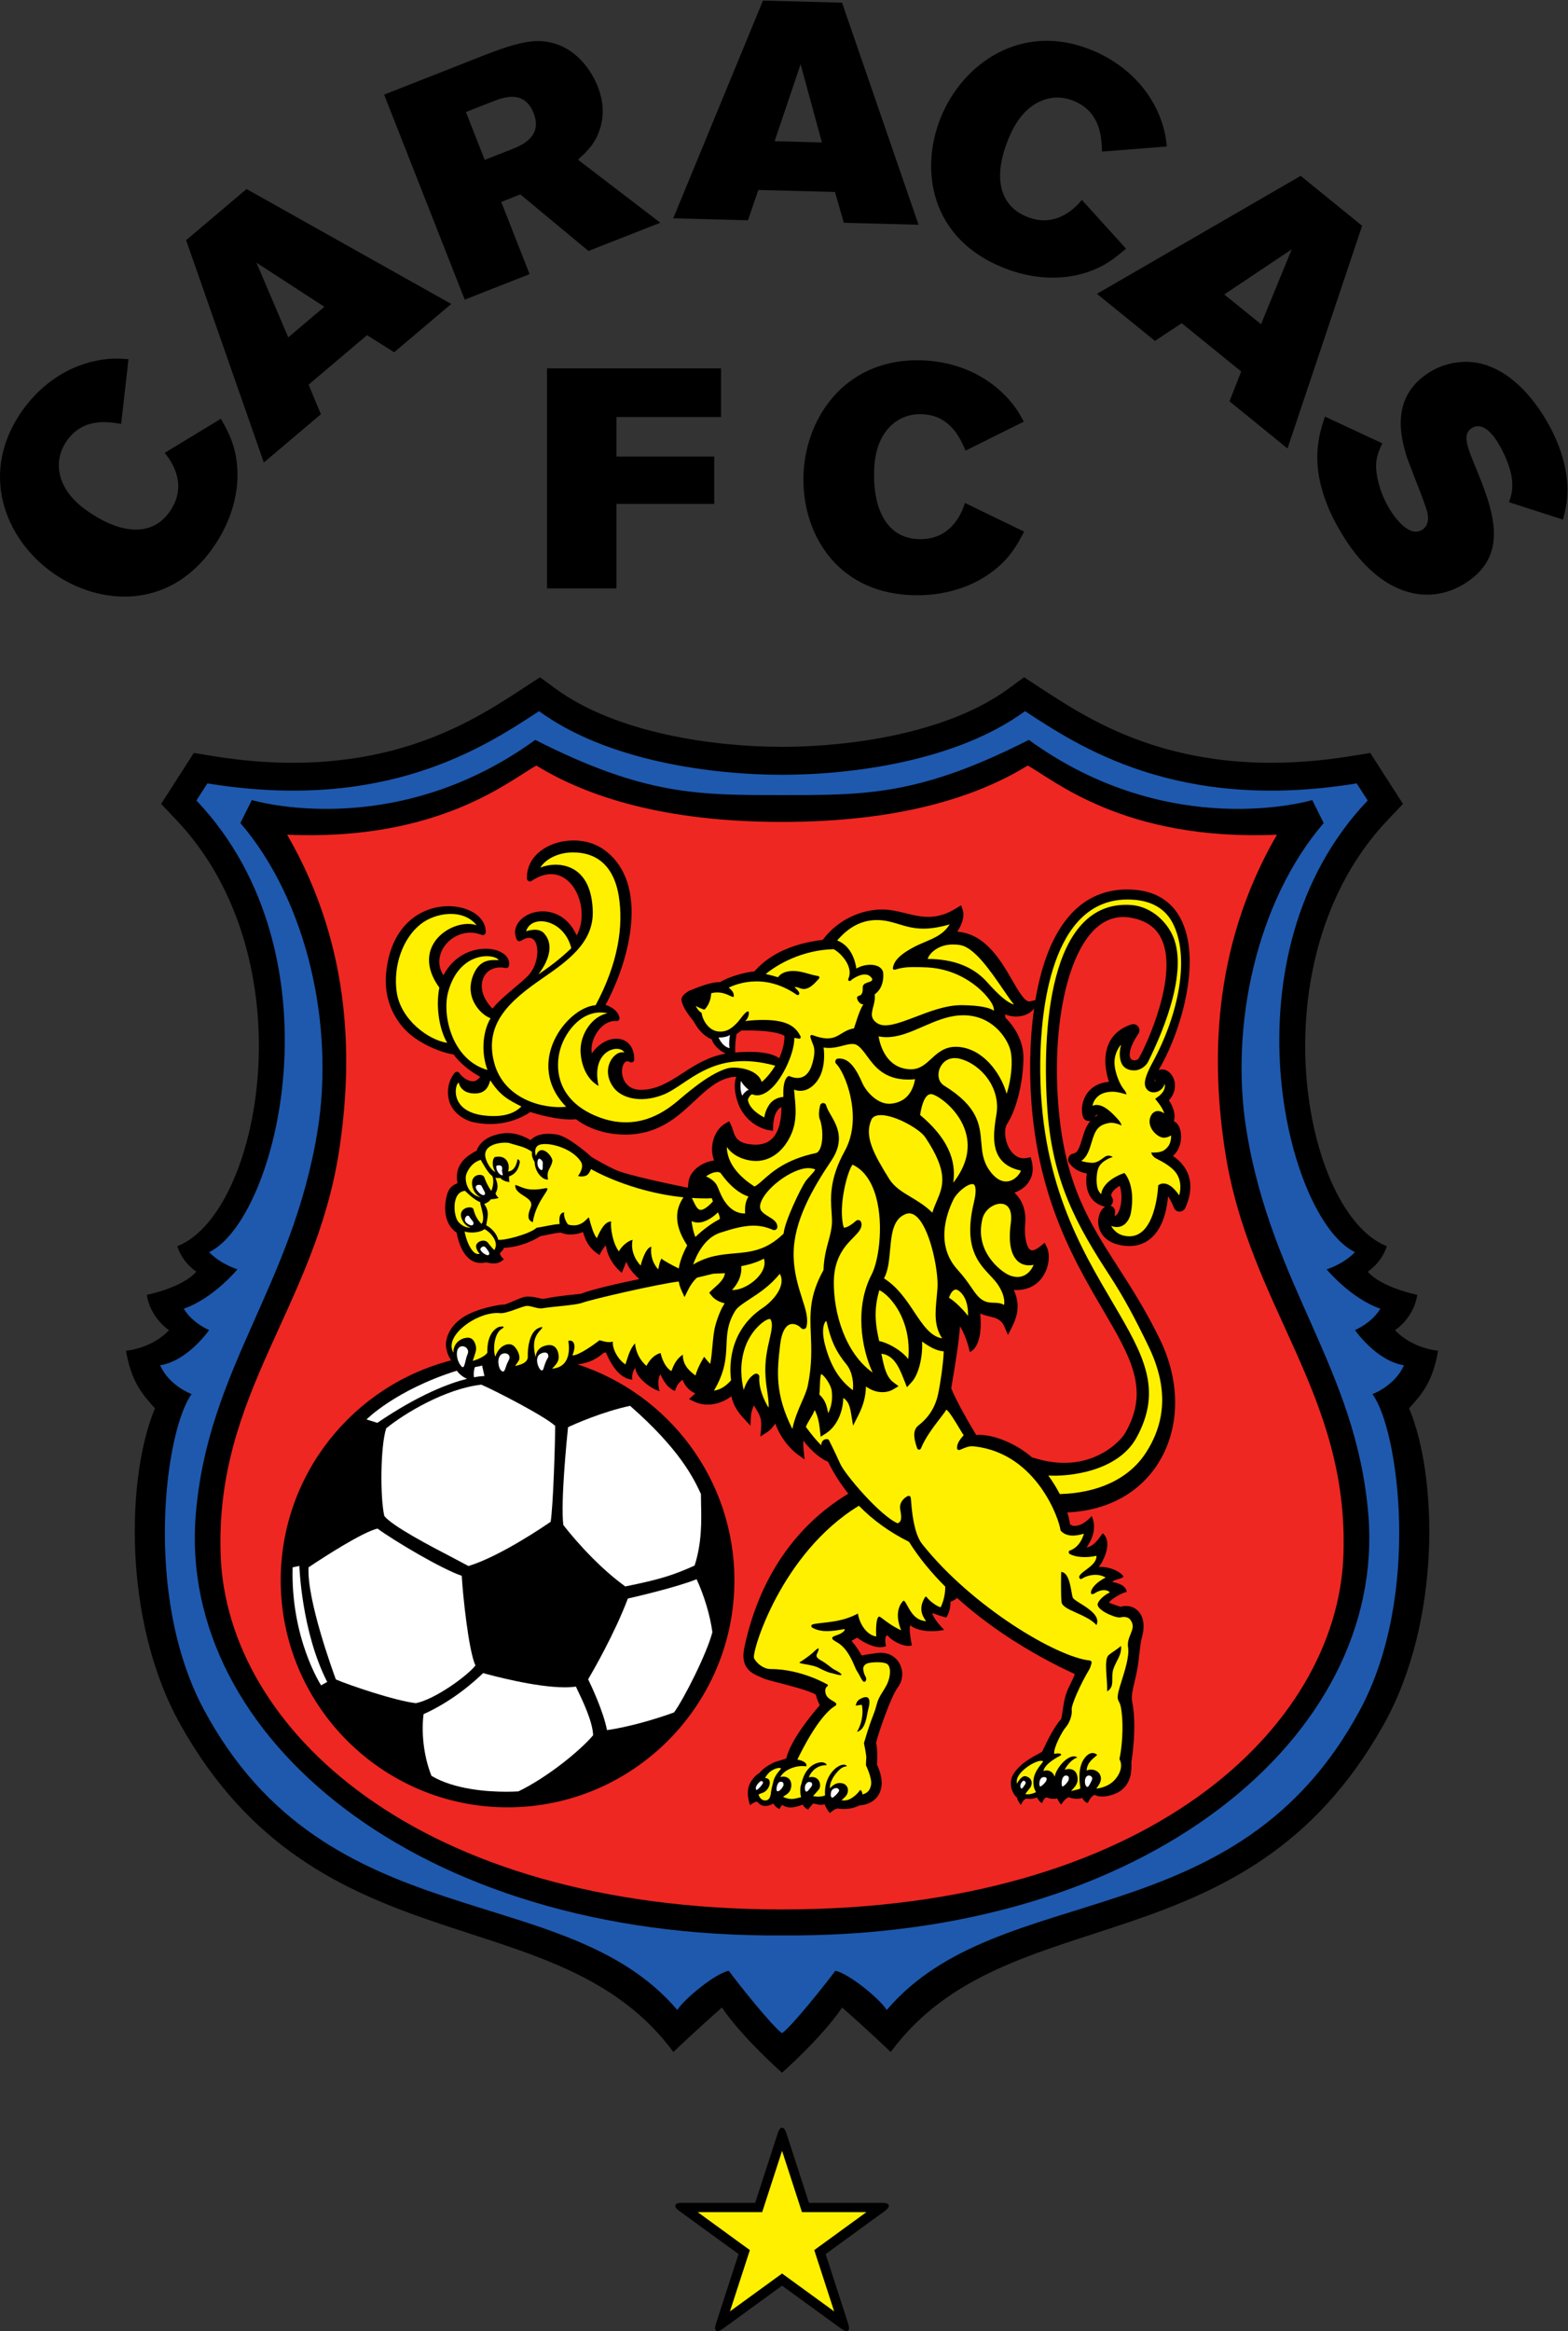 <?xml version="1.0" encoding="UTF-8" standalone="no"?>
<!-- Created with Inkscape (http://www.inkscape.org/) -->

<svg
   version="1.1"
   id="svg2"
   width="61.027"
   height="90.667"
   viewBox="0 0 61.027 90.667"
   sodipodi:docname="caracas-fc-seeklogo.eps"
   xmlns:inkscape="http://www.inkscape.org/namespaces/inkscape"
   xmlns:sodipodi="http://sodipodi.sourceforge.net/DTD/sodipodi-0.dtd"
   xmlns="http://www.w3.org/2000/svg"
   xmlns:svg="http://www.w3.org/2000/svg">
  <rect x="0" y="0" width="61.027" height="90.667" fill="#333333" stroke="none"/>
  <defs
     id="defs6" />
  <sodipodi:namedview
     id="namedview4"
     pagecolor="#ffffff"
     bordercolor="#000000"
     borderopacity="0.25"
     inkscape:showpageshadow="2"
     inkscape:pageopacity="0.0"
     inkscape:pagecheckerboard="0"
     inkscape:deskcolor="#d1d1d1" />
  <g
     id="g8"
     inkscape:groupmode="layer"
     inkscape:label="ink_ext_XXXXXX"
     transform="matrix(1.333,0,0,-1.333,0,90.667)">
    <g
       id="g10"
       transform="scale(0.1)">
      <path
         d="m 247.672,2.109 c 0.672,-2.09 -0.223,-2.738 -2.004,-1.445 L 228.344,13.266 211.012,0.664 c -1.774,-1.293 -2.668,-0.645 -1.996,1.445 l 6.625,20.379 -17.356,12.613 c -1.762,1.289 -1.422,2.332 0.774,2.332 h 21.433 l 6.617,20.383 c 0.664,2.078 1.786,2.078 2.477,0 l 6.609,-20.383 h 21.434 c 2.191,0 2.535,-1.043 0.762,-2.352 L 241.063,22.488 247.672,2.109"
         style="fill:#000000;fill-opacity:1;fill-rule:nonzero;stroke:none"
         id="path12" />
      <path
         d="m 213.125,5.758 5.816,17.887 -15.226,11.074 h 18.82 l 5.809,17.879 5.812,-17.879 h 18.813 L 237.742,23.645 243.555,5.758 228.344,16.816 213.125,5.758"
         style="fill:#fff000;fill-opacity:1;fill-rule:nonzero;stroke:none"
         id="path14" />
      <path
         d="m 419.883,286.051 c 0,0 -7.496,0.594 -12.574,6 0,0 5.449,3.461 6.5,10.308 0,0 -10.465,2.098 -14.469,6.778 0,0 4.004,2.441 5.57,7.426 -24.34,9.433 -38.558,83.593 0.32,124.414 l 4.399,4.632 -9.547,14.871 -5.281,-0.863 c -24.973,-4.086 -44.031,-1.398 -58.524,3.281 -7.324,2.383 -13.574,5.286 -18.859,8.188 -5.488,3.012 -10,6 -13.707,8.402 l -4.707,3.071 -4.535,-3.317 c -17.848,-13.07 -46.364,-16.98 -66.133,-16.98 -19.766,0 -48.285,3.91 -66.133,16.98 l -4.531,3.317 -4.707,-3.071 c -3.707,-2.402 -8.223,-5.39 -13.711,-8.402 -5.289,-2.902 -11.539,-5.805 -18.859,-8.188 -14.497,-4.679 -33.555,-7.367 -58.52,-3.281 l -5.281,0.863 -9.555,-14.871 4.402,-4.632 c 38.875,-40.821 24.66,-114.981 0.32,-124.414 1.562,-4.985 5.574,-7.426 5.574,-7.426 -4.012,-4.68 -14.469,-6.778 -14.469,-6.778 1.047,-6.847 6.496,-10.308 6.496,-10.308 -5.082,-5.406 -12.578,-6 -12.578,-6 1.539,-8.981 4.688,-12.656 8.473,-16.797 -8.242,-19.387 -9.609,-61.828 7.375,-92.207 40.551,-72.555 109.965,-49.508 143.984,-95.617 5.809,5.637 14.168,13 14.168,13 5.899,-8.777 17.551,-19.031 17.551,-19.031 0,0 11.648,10.254 17.547,19.031 0,0 8.363,-7.363 14.176,-13 34.019,46.109 103.433,23.062 143.98,95.617 16.981,30.379 15.617,72.82 7.371,92.207 3.785,4.141 6.942,7.816 8.473,16.797"
         style="fill:#000000;fill-opacity:1;fill-rule:nonzero;stroke:none"
         id="path16" />
      <path
         d="m 409.926,281.813 c -8.164,1.316 -14.305,10.273 -14.305,10.273 0,0 4.848,1.973 7.41,6.238 -8.66,2.985 -15.695,11.489 -15.695,11.489 0,0 4.738,1.363 8.285,5.007 -20.086,9.688 -39.172,86.75 3.711,131.785 l -3.219,4.993 c -52.527,-8.578 -81.465,11.062 -96.832,21.078 -20.023,-14.649 -50.746,-18.567 -70.945,-18.567 -20.195,0 -50.918,3.918 -70.941,18.567 C 142.027,462.66 113.09,443.02 60.555,451.598 l -3.215,-4.993 c 42.887,-45.035 23.793,-122.097 3.711,-131.785 3.543,-3.644 8.285,-5.007 8.285,-5.007 0,0 -7.031,-8.504 -15.691,-11.489 2.559,-4.265 7.406,-6.238 7.406,-6.238 0,0 -6.144,-8.957 -14.305,-10.273 2.691,-6.055 9.211,-8.418 9.211,-8.418 -7.652,-10.27 -14.293,-58.665 3.523,-91.957 36.066,-67.434 105.243,-48.895 138.29,-87.747 1.804,3.062 11.085,10.735 15.023,11.442 2.859,-3.926 12.875,-16.402 15.543,-18.199 2.664,1.797 12.68,14.273 15.547,18.199 3.93,-0.707 13.211,-8.379 15.019,-11.442 33.051,38.852 102.219,20.313 138.286,87.747 17.816,33.292 11.175,81.687 3.527,91.957 0,0 6.515,2.363 9.211,8.418"
         style="fill:#1e59ae;fill-opacity:1;fill-rule:nonzero;stroke:none"
         id="path18" />
      <path
         d="m 399.531,238.082 c -3.468,42.801 -28.086,66.438 -35.551,111.984 -5.027,30.579 2.844,67.028 22.504,89.961 l -3.343,6.707 c 0,0 -41.278,-12.511 -82.75,17.551 -32.047,-16.262 -47.649,-16.105 -72.055,-16.105 -24.406,0 -40.012,-0.157 -72.059,16.105 -41.468,-30.062 -82.742,-17.551 -82.742,-17.551 l -3.352,-6.707 C 89.848,417.094 97.715,380.645 92.691,350.066 85.223,304.52 60.609,280.883 57.145,238.082 51.965,173.695 121.84,114.516 228.336,115.473 c 106.492,-0.957 176.371,58.222 171.195,122.609"
         style="fill:#000000;fill-opacity:1;fill-rule:nonzero;stroke:none"
         id="path20" />
      <path
         d="m 357.672,344.371 c -3.75,24.481 -4.395,58.465 15.16,92.254 -44.734,-1.941 -65.375,16.234 -72.773,20.168 -15.219,-9.332 -37.848,-16.438 -71.723,-16.438 -33.871,0 -56.5,7.106 -71.727,16.438 -7.394,-3.934 -28.031,-22.109 -72.769,-20.168 C 103.395,402.836 102.75,368.852 99,344.371 91.953,298.57 62.734,273.738 64.43,226.344 66.234,176.121 121.508,123.043 228.336,123.043 c 106.824,0 162.098,53.078 163.906,103.301 1.699,47.394 -27.523,72.226 -34.57,118.027"
         style="fill:#ee2722;fill-opacity:1;fill-rule:nonzero;stroke:none"
         id="path22" />
      <path
         d="m 64.504,557.988 c 1.707,-3.039 3.305,-5.922 4.227,-10.211 1.859,-9.004 -0.609,-18.339 -5.606,-26.039 C 50.68,502.512 30.551,503.18 16.727,512.129 2.23,521.52 -6.227,540.742 5.582,559 c 5.285,8.148 13.23,14.066 22.684,15.957 3.848,0.75 6.367,0.652 9.254,0.402 l -2.148,-18.882 c -4.09,0.726 -11.488,1.82 -16.148,-5.344 -2.422,-3.754 -2.199,-7.25 -1.797,-9.125 1.281,-6.574 7.394,-10.524 9.527,-11.895 8.012,-5.191 17.496,-7.121 22.934,1.278 5.137,7.941 -0.351,14.836 -1.797,16.652 l 16.414,9.945"
         style="fill:#000000;fill-opacity:1;fill-rule:nonzero;stroke:none"
         id="path24" />
      <path
         d="m 74.879,603.531 9.285,-21.797 10.543,8.922 z m -20.539,6.559 17.648,14.926 59.766,-33.528 -16.672,-14.101 -7.914,4.992 -17.07,-14.445 3.598,-8.625 -16.66,-14.09 -22.695,64.871"
         style="fill:#000000;fill-opacity:1;fill-rule:nonzero;stroke:none"
         id="path26" />
      <path
         d="m 136.035,647.484 5.492,-13.957 7.86,3.078 c 3.136,1.231 9.074,3.786 6.414,10.543 -2.696,6.86 -8.676,4.7 -11.973,3.395 z m -23.883,5.079 29.786,11.707 c 5.66,2.218 11.23,4.007 15.46,3.918 9.29,-0.247 14.832,-7.446 17.106,-13.208 0.902,-2.281 2.73,-7.699 0.152,-13.804 -1.375,-3.465 -3.535,-5.41 -5.906,-7.602 l 24.047,-18.39 -20.984,-8.235 -19.887,16.504 -5.574,-2.199 8.277,-21.07 -18.949,-7.442 -23.528,59.821"
         style="fill:#000000;fill-opacity:1;fill-rule:nonzero;stroke:none"
         id="path28" />
      <path
         d="m 233.75,661.43 -7.582,-22.453 13.812,-0.364 z m -10.984,18.57 23.093,-0.609 22.332,-64.797 -21.812,0.566 -2.59,8.996 -22.375,0.586 -3.031,-8.844 -21.813,0.571 26.196,63.531"
         style="fill:#000000;fill-opacity:1;fill-rule:nonzero;stroke:none"
         id="path30" />
      <path
         d="m 328.773,607.617 c -2.656,-2.246 -5.179,-4.375 -9.203,-6.09 -8.484,-3.554 -18.125,-2.898 -26.64,0.528 -21.258,8.55 -24.418,28.449 -18.289,43.738 6.453,16 23.718,27.977 43.871,19.863 9.043,-3.629 16.355,-10.312 20.004,-19.222 1.472,-3.633 1.843,-6.137 2.175,-9.004 l -18.937,-1.489 c -0.098,4.153 -0.422,11.633 -8.34,14.825 -4.152,1.664 -7.555,0.769 -9.309,0 -6.199,-2.493 -8.914,-9.231 -9.863,-11.602 -3.582,-8.855 -3.637,-18.519 5.641,-22.266 8.769,-3.531 14.512,3.184 16,4.938 l 12.89,-14.219"
         style="fill:#000000;fill-opacity:1;fill-rule:nonzero;stroke:none"
         id="path32" />
      <path
         d="m 377.148,607.426 -19.687,-13.172 10.73,-8.684 z m 2.618,21.433 17.937,-14.566 -21.785,-64.977 -16.938,13.766 3.418,8.699 -17.363,14.086 -7.812,-5.164 -16.953,13.735 59.496,34.421"
         style="fill:#000000;fill-opacity:1;fill-rule:nonzero;stroke:none"
         id="path34" />
      <path
         d="m 403.605,550.813 c -1.433,-3.047 -2.593,-5.602 -1.171,-11.266 0.64,-2.711 1.929,-5.793 3.589,-8.379 0.868,-1.383 5.29,-8.059 9.211,-5.582 0.375,0.234 2.383,1.508 1.496,5.141 -0.535,2.355 -5.082,13.468 -5.937,16.019 -1.84,5.844 -4.938,17.539 6.512,24.777 2.386,1.504 5.183,2.524 7.953,2.879 10.246,1.512 19.18,-5.656 25.328,-15.402 3.93,-6.246 6.293,-12.711 6.891,-18.578 0.57,-5.34 -0.329,-8.68 -1.114,-11.859 l -15.773,5.074 c 0.527,1.539 1.172,3.211 0.902,6.39 -0.445,4.118 -2.605,8.563 -4.351,11.321 -1.832,2.933 -4.645,5.672 -7.43,3.906 -2.606,-1.637 -1.551,-4.856 0.57,-10.063 5.539,-13.382 10.934,-26.73 -2.504,-35.214 -5.687,-3.606 -11.191,-3.75 -15.273,-2.875 -11.32,2.429 -18.211,13.343 -20.109,16.339 -2.567,4.055 -4.907,8.625 -6.325,13.622 -2.988,10.156 -0.675,17.218 0.778,21.554 l 16.757,-7.804"
         style="fill:#000000;fill-opacity:1;fill-rule:nonzero;stroke:none"
         id="path36" />
      <path
         d="m 210.531,572.691 v -14.195 h -30.543 v -11.539 h 28.551 v -13.809 h -28.551 v -24.656 h -20.269 v 64.199 h 50.812"
         style="fill:#000000;fill-opacity:1;fill-rule:nonzero;stroke:none"
         id="path38" />
      <path
         d="m 299.023,525.051 c -1.636,-3.094 -3.187,-6.004 -6.281,-9.094 -6.543,-6.445 -15.726,-9.469 -24.906,-9.469 -22.91,0 -33.262,17.289 -33.262,33.75 0,17.274 11.543,34.825 33.262,34.825 9.73,0 19,-3.469 25.734,-10.383 2.719,-2.817 3.996,-4.992 5.356,-7.535 l -17.008,-8.454 c -1.625,3.809 -4.715,10.633 -13.258,10.633 -4.461,0 -7.273,-2.094 -8.644,-3.469 -4.813,-4.625 -4.813,-11.902 -4.813,-14.453 0,-9.539 3.543,-18.55 13.543,-18.55 9.453,0 12.289,8.375 13,10.57 l 17.277,-8.371"
         style="fill:#000000;fill-opacity:1;fill-rule:nonzero;stroke:none"
         id="path40" />
      <path
         d="m 337.195,364.605 c -0.031,-0.058 -0.066,-0.093 -0.109,-0.125 0,0.184 0.043,0.461 0.125,0.84 0.098,-0.293 0.094,-0.558 -0.016,-0.715 z m -10.363,-37.453 c -0.426,-1.152 -0.918,-1.582 -1.141,-1.664 -0.078,-0.039 -0.164,-0.039 -0.23,-0.066 0,0.18 0.019,0.484 0.086,0.926 0.101,0.593 -0.117,1.25 -0.598,1.656 -0.207,0.18 -0.472,0.297 -0.73,0.371 0.179,0.117 0.328,0.27 0.433,0.457 0.414,0.578 0.414,1.371 0.02,1.973 -0.234,0.34 -0.274,0.636 -0.156,1.015 0.269,0.77 1.222,1.676 2.422,2.364 0.753,-2.266 0.601,-5.145 -0.106,-7.032 z m -7.238,27.086 c 0.156,0.27 0.39,0.617 0.64,0.617 0.086,0 0.219,-0.015 0.348,-0.07 -0.348,-0.144 -0.68,-0.344 -0.988,-0.547 z m 2.316,-56.031 c 8.328,-14.219 13.828,-23.602 6.641,-36.105 -1.305,-2.266 -7.399,-8.758 -17.805,-8.758 -2.871,0 -5.879,0.504 -8.922,1.461 -0.14,0.054 -0.277,0.054 -0.418,0.066 -4.953,4.301 -11.254,6.645 -15.508,6.645 -0.293,0 -0.578,-0.012 -0.859,-0.051 -1.664,2.66 -6.07,10.359 -7.305,13.629 0.098,0.625 0.231,1.371 0.368,2.226 0.957,5.649 1.914,11.68 2.195,15.871 1.953,-3.113 2.863,-7.5 2.863,-7.5 0,0 3.992,1.094 3.047,11.219 0.848,-0.383 1.731,-0.601 2.586,-0.812 1.984,-0.477 3.555,-0.86 4.504,-3.086 l 1.012,-2.364 1.152,2.317 c 1.691,3.351 2.422,6.57 0.562,10.84 0.262,-0.02 0.532,-0.039 0.774,-0.039 3.348,0 6.141,1.472 7.812,4.156 1.871,2.933 1.934,6.441 1.075,8.277 l -0.657,1.375 -1.179,-0.953 c -1.274,-1.047 -2.063,-1.277 -2.493,-1.277 -0.207,0 -0.5,0.051 -0.824,0.418 -1.144,1.281 -1.453,4.929 -1.218,7.082 0.25,2.351 0.078,6.367 -3.122,9.336 1.852,0.668 3.301,1.746 4.204,3.156 1.148,1.719 1.418,3.805 0.832,6.086 l -0.282,1.101 -1.121,-0.226 c -0.308,-0.067 -0.629,-0.09 -0.918,-0.09 -2.304,0 -3.679,1.91 -4.312,3.043 -1.289,2.402 -1.508,5.508 -0.5,7.063 2.625,3.996 4.574,11.734 4.722,18.773 0.172,6.434 -3.949,10.871 -5.226,12.105 -0.039,0.262 -0.098,0.598 -0.184,1.02 1.239,-0.481 2.375,-0.641 3.27,-0.641 2.332,0 4.414,0.996 5.258,2.422 -0.786,-5.558 -1.079,-10.926 -1.145,-15.367 -0.461,-35.605 12.008,-56.871 21.121,-72.418 z m -94.406,73.203 c -1.395,1.016 -3.965,1.86 -8.672,1.86 -1.269,0 -2.66,-0.051 -4.144,-0.2 -0.153,1.871 0.167,4.258 0.316,5.118 0.016,0.082 0.035,0.191 0.051,0.25 0.359,0.285 0.89,0.656 1.398,1.05 0.61,0 1.18,0.02 1.723,0.02 5.383,0 8.953,-0.516 10.871,-1.559 0,-2.285 -0.629,-4.511 -1.543,-6.539 z m 119.195,-33.367 c -0.996,2.25 -2.679,3.809 -4.219,4.852 1.567,1.402 2.438,3.507 2.364,5.796 -0.031,1.805 -0.641,3.317 -1.625,4.075 -0.137,0.093 -0.305,0.183 -0.465,0.257 0.59,2.243 -0.332,4.375 -1.465,6.086 1.856,2.047 2.047,4.364 1.504,6.043 -0.59,1.782 -1.992,2.985 -3.477,2.985 -0.355,0 -0.711,-0.074 -1.039,-0.203 0.114,0.203 0.239,0.425 0.371,0.656 6.278,10.887 12.325,31.586 6.079,43.527 -2.614,4.992 -7.168,7.895 -13.204,8.406 -0.796,0.067 -1.574,0.125 -2.347,0.125 -10.168,0 -17.805,-5.769 -22.656,-17.101 -2.024,-4.758 -3.34,-9.988 -4.215,-15.172 l -1.559,-0.383 c -0.082,-0.027 -0.148,-0.043 -0.238,-0.043 -1.363,0 -3.219,3.184 -4.981,6.246 -3.336,5.762 -7.855,13.535 -16.023,14.133 1.199,1.867 2.242,4.305 1.605,6.281 l -0.48,1.414 -1.297,-0.785 c -2.812,-1.765 -5.461,-2.593 -8.309,-2.593 -2.277,0 -4.386,0.519 -6.605,1.066 -2.211,0.531 -4.48,1.094 -6.93,1.094 -0.425,0 -0.851,-0.032 -1.281,-0.043 -9.551,-0.809 -14.652,-6.996 -15.969,-8.817 -12.75,-1.519 -17.898,-6.965 -19.851,-9.047 -0.067,-0.046 -0.137,-0.117 -0.172,-0.183 -2.363,-0.117 -7.598,-1.563 -9.985,-3.125 -0.097,0 -0.191,0.019 -0.304,0.019 -2.414,0 -6.074,-1.461 -8.254,-2.347 l -0.133,-0.035 c -0.039,-0.02 -2.949,-1.34 -2.535,-3.086 0.484,-2.118 1.871,-3.879 3.461,-5.911 l 0.086,-0.117 c 1.492,-2.812 3.582,-4.593 5.226,-5.187 0.621,-1.824 2.297,-3.321 4.102,-4.176 -5.16,-0.914 -8.934,-3.332 -12.594,-5.719 -3.726,-2.398 -7.234,-4.703 -11.847,-4.847 -2.926,-0.114 -4.379,1.3 -5.059,2.48 -1.047,1.785 -0.91,3.969 -0.262,5.102 0.457,0.765 1.035,0.937 1.797,0.531 0.285,-0.16 0.598,-0.16 0.848,0 0.258,0.148 0.426,0.441 0.426,0.726 0,4.504 -2.793,6.082 -5.176,6.082 -2.711,0 -5.461,-1.699 -7.207,-4.324 -0.309,1.871 0.148,3.981 1.332,5.887 1.465,2.402 3.66,3.777 5.836,3.59 0.257,-0.039 0.531,0.055 0.707,0.281 0.172,0.215 0.25,0.484 0.187,0.762 -0.445,1.972 -2.41,3.152 -4.066,3.668 7.219,13.246 12.828,35.441 -0.246,45.136 -2.528,1.864 -5.657,2.844 -9.075,2.844 -4.332,0 -8.421,-1.59 -10.988,-4.269 -1.84,-1.942 -2.746,-4.325 -2.625,-6.875 0.012,-0.305 0.199,-0.586 0.481,-0.723 0.265,-0.137 0.593,-0.121 0.843,0.047 1.961,1.32 3.887,1.992 5.684,1.992 3.074,0 5.801,-1.953 7.484,-5.387 1.985,-4.031 1.95,-8.953 0.02,-12.488 -2.883,6.317 -7.82,7.016 -9.918,7.016 -3.09,0 -5.949,-1.387 -7.305,-3.571 -0.929,-1.472 -1.019,-3.128 -0.254,-4.679 0.09,-0.227 0.305,-0.387 0.543,-0.446 0.219,-0.07 0.481,-0.019 0.68,0.098 2.063,1.324 3.582,1.152 4.34,-0.68 1,-2.402 0.265,-6.953 -2.399,-9.625 -1.093,-1.101 -2.48,-2.246 -3.945,-3.484 -2.301,-1.949 -4.66,-3.926 -6.328,-5.992 -3.23,3.281 -3.555,6.629 -2.742,8.75 0.957,2.512 3.554,3.75 6.539,3.094 0.223,-0.051 0.473,0 0.668,0.132 0.183,0.125 0.316,0.317 0.351,0.555 0.176,0.977 -0.086,1.902 -0.75,2.719 -1.164,1.394 -3.449,2.222 -6.101,2.222 -4.106,0 -9.34,-2.062 -12.289,-7.765 -1.887,2.961 -1.153,5.648 -0.504,7.105 1.473,3.196 4.836,5.348 8.379,5.348 1.133,0 2.25,-0.23 3.304,-0.66 0.258,-0.102 0.551,-0.07 0.793,0.09 0.231,0.148 0.368,0.41 0.372,0.675 0.062,1.582 -0.567,3.082 -1.778,4.352 -1.988,2.051 -5.406,3.266 -9.137,3.266 -7.519,0 -16.781,-5.082 -18.156,-19.496 -0.57,-5.942 1.113,-11.411 4.871,-15.809 4.168,-4.856 11.563,-7.523 14.805,-7.949 2.047,-2.785 4.926,-4.93 7.801,-6.555 -0.485,-0.535 -1.215,-1.293 -2.051,-1.293 -1.445,0 -2.926,0.895 -4.066,2.441 -0.161,0.2 -0.387,0.333 -0.657,0.34 -0.254,0.02 -0.5,-0.082 -0.679,-0.304 -1.825,-2.168 -2.438,-5.34 -1.606,-8.27 0.852,-2.937 3.563,-5.07 6.445,-5.988 8.95,-2.195 15.293,1.496 17.262,2.824 1.758,-0.562 8.332,-2.566 13.336,-2.117 1.25,-0.977 6.25,-4.465 14.274,-4.465 0.531,0 1.062,0 1.609,0.031 8.828,0.524 14.105,5.461 18.75,9.821 3.144,2.925 6.09,5.687 9.719,6.664 0.863,0.25 1.644,0.351 2.312,0.351 h 0.121 c -0.414,-1.07 -0.906,-3.262 0.289,-7.062 2.301,-7.231 8.782,-8.457 9.071,-8.492 l 1.336,-0.219 0.054,1.359 c 0.157,3.688 1.391,5.082 2.403,5.586 0.035,-2.809 -0.371,-6.734 -2.536,-9.059 -1.234,-1.285 -2.867,-1.929 -5.007,-1.929 -0.278,0 -0.543,0.019 -0.828,0.039 -4.551,0.316 -5.161,2.285 -5.762,4.183 -0.156,0.532 -0.309,1.004 -0.539,1.477 l -0.578,1.129 -1.09,-0.621 c -1.852,-1.067 -3.184,-3.07 -3.692,-5.488 -0.379,-1.836 -0.226,-3.719 0.383,-5.317 -3.945,-0.562 -7.183,-3.258 -7.5,-6.484 l -0.14,-1.477 c -5.801,1.164 -18.075,3.77 -21.149,5.223 -3.629,1.711 -6.351,3.367 -6.933,3.715 -1.379,1.234 -6.965,6.105 -10.282,6.601 -1.183,0.18 -2.215,0.246 -3.164,0.18 -1.859,-0.121 -3.332,-0.727 -4.402,-1.809 -1.899,1.082 -4.418,2.215 -7.457,2.016 -0.309,-0.023 -0.664,-0.063 -0.977,-0.109 -4.89,-0.774 -6.687,-3.219 -7.343,-5.024 0,0 -0.059,-0.019 -0.067,-0.031 -2.199,-1.203 -6.64,-3.609 -5.492,-9.438 -1.148,-0.476 -2.285,-1.086 -2.879,-2.785 -1,-2.863 -1.629,-8.758 2.617,-11.648 0.582,-3.289 2.656,-10.07 8.653,-8.66 3.218,-0.848 4.261,0.168 5.164,0.89 0,0 -1.34,1.102 -1.129,1.871 0.789,0.664 1.058,1.207 1.113,1.477 0.141,0 0.281,0.019 0.426,0.019 2.058,0.133 6.082,0.774 10.207,3.375 2.941,0.618 4.758,0.954 5.722,1.028 h 0.309 c 1.031,-0.442 2.113,-0.613 3.305,-0.528 0.172,0.02 0.344,0.04 0.527,0.055 0.582,0.063 1.551,0.184 2.594,0.656 0.613,-1.828 1.285,-4.5 4.836,-6.711 0,0 0.679,1.594 1.879,2.84 0.14,-2.164 1.656,-5.644 4.629,-8.027 0,0 0.879,2.199 1.324,3.262 0.508,-1.735 2.308,-3.84 3.789,-5.082 -6.516,-1.36 -13.836,-3.02 -17.117,-4.317 -6.41,-0.586 -8.887,-1.086 -10.352,-1.379 l -0.351,-0.066 c -0.024,-0.02 -0.09,-0.02 -0.282,-0.02 -0.371,0.036 -0.929,0.157 -1.492,0.278 -0.726,0.164 -1.558,0.324 -2.394,0.379 -0.832,0.07 -1.524,-0.035 -2.164,-0.262 -0.786,-0.258 -1.743,-0.664 -2.665,-1.074 -0.832,-0.352 -2.078,-0.879 -2.527,-0.977 -1.273,0.078 -8.203,-1.137 -12.133,-3.73 -2.914,-1.938 -4.582,-4.422 -4.961,-7.27 -0.211,-1.722 0.473,-3.824 1.485,-5.297 -28.578,-7.343 -49.754,-33.316 -49.754,-64.172 0,-36.511 29.707,-66.234 66.234,-66.234 36.528,0 66.235,29.723 66.235,66.234 0,29.446 -19.293,54.43 -45.883,63.036 1.832,0.144 4.679,0.695 7.758,3.363 0.214,0.019 0.421,0.047 0.621,0.078 1.058,-2.605 3.605,-7.66 7.711,-7.926 0,0 -0.387,2.016 0.871,3.43 0.211,-3.063 4.941,-6.274 7.09,-6.785 0,0 -0.993,2.968 0.234,4.937 0,0 1.484,-3.926 4.242,-4.879 0.695,2.481 2.231,3.239 2.231,3.239 0.789,-2.012 2.093,-3.246 3.695,-3.946 -0.168,-0.168 -0.313,-0.308 -0.484,-0.468 l -1.344,-1.215 1.637,-0.762 c 1.21,-0.566 2.492,-0.836 3.824,-0.836 2.64,0 5.117,1.078 6.918,2.449 0.582,-2.875 2.121,-4.898 3.648,-6.511 l 1.899,-2.082 0.168,2.816 c 0.043,1.078 0.433,2.18 0.863,3.117 0.238,-0.453 0.496,-0.859 0.734,-1.254 0.856,-1.394 1.617,-2.597 1.36,-5.429 l -0.223,-2.418 2.055,1.32 c 0.082,0.047 1.293,0.84 2.293,2.488 2.164,-5.848 6.207,-8.797 6.418,-8.945 l 2.148,-1.543 -0.27,2.648 c -0.113,1.075 -0.121,2.02 -0.097,2.86 2.359,-3.153 5.277,-5.457 7.211,-6.176 1.668,-3.395 3.672,-6.492 5.929,-9.324 -15.656,-9.461 -26.164,-24.957 -30.371,-44.985 -1.257,-5.957 2.36,-7.492 4.305,-8.34 0.309,-0.121 0.602,-0.238 0.813,-0.359 0.832,-0.437 2.417,-0.879 5.39,-1.605 3.449,-0.914 8.078,-2.086 10.348,-3.317 0.336,-1.273 0.773,-2.297 1.183,-3.101 -2.382,-2.762 -8.543,-10.223 -9.765,-15.496 -0.375,-0.219 -1.348,-0.497 -1.903,-0.657 -0.8,-0.234 -1.574,-0.457 -2.171,-0.785 -0.094,-0.051 -0.165,-0.098 -0.25,-0.137 -0.852,-0.453 -2.356,-1.285 -3.594,-2.761 -1.262,-0.649 -2.246,-2.176 -2.453,-2.539 -1.301,-2.129 -0.969,-4.645 -0.223,-6.809 0,0 1.336,1.098 2.133,0.996 1.301,-1.758 3.285,-1.34 4.672,-0.5 0.312,-0.609 0.859,-1.203 1.8,-1.605 0.418,0.867 0.454,0.898 0.864,1.16 1.992,-1.457 4.754,-0.293 5.929,0.105 0.399,-0.761 0.899,-1.152 1.555,-1.449 0.438,0.688 1.485,1.789 1.485,1.789 0.613,-0.086 2.324,-0.691 3.292,-0.203 0.34,-0.844 0.985,-2.008 1.583,-2.574 0,0 1.593,1.422 2.375,1.304 2.164,-0.332 4.359,-0.062 6.214,0.895 3.703,0.285 6.11,2.43 6.493,5.762 0.285,2.343 -0.829,5.074 -1.34,6.191 0.082,1.32 0.23,4.395 -0.258,6.317 0.785,3.293 4.441,13.687 6.332,16.168 1.469,1.929 1.703,4.57 0.637,6.75 -1.047,2.101 -3.125,3.359 -5.539,3.359 -0.426,0 -0.875,-0.031 -1.293,-0.102 -0.465,-0.05 -2.567,-0.308 -4.329,-0.687 -0.66,1.164 -1.722,2.863 -2.988,4.254 0.625,0.41 1.188,0.715 1.672,0.949 1.606,-1.246 4.414,-2.785 6.746,-2.785 0.621,0 1.188,0.105 1.664,0.32 0,0 -0.691,2.719 0.379,3.195 1.332,-1.757 5.168,-3.703 7.16,-2.984 -0.371,1.973 -0.906,5.199 -0.433,5.856 1.59,-1.344 5.168,-2.254 9.886,-1.344 0,0 -3.289,3.222 -3.461,4.957 0.895,-0.406 3.098,-1.113 4.043,-1.352 1.321,1.899 1.282,4.321 1.215,4.594 0.742,0.281 1.242,0.535 1.985,1.113 5.605,-5.054 11.441,-9.238 16.363,-12.386 8.246,-5.258 15.398,-8.637 17.98,-9.801 -0.609,-1.848 -2.023,-3.989 -2.711,-6.371 -0.757,-2.598 -0.964,-6.094 -1.285,-6.743 -2.117,-2.382 -4.191,-6.718 -5.191,-8.816 -0.133,-0.293 -0.25,-0.531 -0.332,-0.723 -0.231,-0.156 -0.82,-0.48 -1.309,-0.742 -1.738,-0.945 -4.383,-2.363 -6.3,-4.679 -1.489,-1.821 -1.708,-3.141 -1.438,-4.934 0.133,-0.918 0.887,-2.488 1.688,-3.02 0.082,-0.671 0.777,-1.761 1.144,-2.144 0,0 0.672,1.641 1.582,1.844 1.359,-0.25 2.223,0.047 3.191,0.3 0.067,-0.433 0.817,-1.449 1.422,-1.613 0,0 0.543,1.727 1.45,1.613 0.699,-0.332 1.894,-0.531 2.949,-0.261 0.238,-0.586 0.82,-1.477 1.152,-1.785 0,0 1.32,2.046 2.285,2.113 1.094,-0.449 2.832,-0.598 3.844,-0.184 0.391,-0.668 0.918,-1.261 1.645,-1.515 0,0 1.07,2.5 2.171,2.347 1.93,-0.996 5.485,-0.09 7.34,1.196 3.477,2.402 3.309,6.679 3.203,8.277 0.215,1.316 1.704,10.766 0.227,17.937 -0.277,1.395 0.223,3.555 0.766,5.817 0.238,1.051 0.511,2.125 0.711,3.262 0.304,1.597 0.496,3.222 0.66,4.824 0.203,1.797 0.394,3.496 0.722,4.644 0.86,2.969 0.614,5.551 -0.699,7.289 -0.93,1.239 -2.328,1.926 -3.941,1.926 -0.52,0 -1.074,-0.074 -1.645,-0.226 -0.336,0.125 -0.64,0.226 -0.91,0.308 -1.379,0.481 -1.988,0.688 -2.391,0.895 0.442,0.984 4.02,3.035 5.145,3.109 -0.106,1.969 -2.844,2.738 -4.203,2.875 0.508,0.813 2.433,0.813 3.273,1.551 -0.34,1.094 -3.414,2.898 -6.742,2.898 -0.144,0 -0.309,-0.019 -0.461,-0.019 1.699,2.25 3.977,7.359 1.168,9.824 -0.586,-0.527 -2.223,-3.746 -4.715,-4.133 1.332,2.043 3.153,5.371 1.485,9.168 0,0 -2.598,-3.109 -5.207,-2.867 -0.469,0.043 -0.856,0.168 -1.164,0.527 -0.055,0.586 -0.254,1.754 -0.758,3.379 11.633,0.531 21.015,5.602 26.562,14.391 6.328,10.078 6.551,23.457 0.61,35.812 -4.145,8.598 -8.356,15.141 -12.438,21.493 -8.156,12.695 -15.215,23.652 -17.223,45.597 -2.078,22.508 1.825,43.414 9.719,52.063 2.649,2.898 5.711,4.375 9.094,4.375 0.746,0 1.531,-0.071 2.316,-0.219 4.387,-0.793 7.289,-2.84 8.883,-6.25 4.879,-10.481 -4.148,-30.383 -6.656,-34.746 -0.219,-0.367 -0.707,-0.606 -1.266,-0.606 -0.304,0 -0.886,0.086 -1.175,0.653 -0.536,0.996 -0.208,3.39 2.316,7.117 0.434,0.629 0.41,1.476 -0.055,2.094 -0.347,0.457 -0.875,0.703 -1.429,0.703 -0.18,0 -0.372,-0.035 -0.563,-0.082 -3.289,-1.09 -5.551,-3.074 -6.719,-5.887 -1.418,-3.398 -0.933,-7.559 0.18,-10.863 -3.328,-0.254 -5.207,-1.813 -6.238,-3.168 -1.496,-1.965 -2.035,-4.633 -1.387,-6.953 0.199,-0.723 0.82,-1.25 1.57,-1.321 h 0.157 c 0.175,0 0.324,0.016 0.496,0.071 -1.34,-1.563 -1.953,-3.661 -2.473,-5.391 -0.785,-2.676 -1.305,-3.941 -2.527,-4.164 -0.621,-0.086 -1.141,-0.5 -1.364,-1.082 -0.234,-0.586 -0.172,-1.234 0.203,-1.734 1.34,-1.832 3.352,-2.727 5.106,-2.997 -0.426,-2.66 -0.078,-5 1,-6.734 0.961,-1.543 2.461,-2.566 4.34,-2.965 -1.403,-0.816 -2.262,-2.984 -1.985,-5.199 0.164,-1.316 1.219,-5.656 8.024,-6.234 0.351,-0.02 0.695,-0.039 1.035,-0.039 2.777,0 5.148,0.996 7.023,2.949 3.129,3.293 4.028,8.492 4.258,11.527 0.653,-0.801 1.235,-2.176 1.645,-3.105 l 0.094,-0.239 c 0.293,-0.648 0.929,-1.086 1.628,-1.086 h 0.016 c 0.707,0 1.348,0.399 1.645,1.051 1.761,3.824 1.976,7.321 0.64,10.344"
         style="fill:#000000;fill-opacity:1;fill-rule:nonzero;stroke:none"
         id="path42" />
      <path
         d="m 132.383,225.574 c 1.816,-0.965 3.359,-1.781 4.39,-2.336 9.141,2.782 22.079,11.582 24.004,12.907 0.75,4.714 1.301,22.746 1.325,27.976 -2.903,2.766 -17.536,10.309 -21.571,12.039 -10.375,-1.16 -22.433,-8.347 -27.773,-12.746 -1.699,-5.262 -1.797,-20.101 -0.547,-25.586 2.402,-2.992 13.496,-8.789 20.172,-12.254"
         style="fill:#ffffff;fill-opacity:1;fill-rule:nonzero;stroke:none"
         id="path44" />
      <path
         d="m 182.559,217.285 c 9.75,1.969 13.851,3.188 20.25,6.094 2.148,6.684 2,13.004 1.882,18.121 -0.019,0.984 -0.039,1.906 -0.039,2.77 -2.132,4.585 -6.14,12.976 -20.683,25.714 -8.164,-1.742 -16.352,-5.398 -18.117,-6.238 -0.305,-2.976 -2.219,-21.91 -1.372,-28.527 0.993,-1.317 8.75,-11.203 18.079,-17.934"
         style="fill:#ffffff;fill-opacity:1;fill-rule:nonzero;stroke:none"
         id="path46" />
      <path
         d="m 183.32,213.754 c -3.949,-10.441 -10.39,-21.527 -11.597,-23.566 0.84,-1.715 4.433,-9.266 5.507,-14.829 6.133,0.864 14.125,3.161 19.579,5.168 2.886,3.965 9.578,17.164 11.187,23.403 -0.641,4.836 -2.308,10.445 -4.598,15.461 -5.769,-2.325 -17.761,-5.114 -20.078,-5.637"
         style="fill:#ffffff;fill-opacity:1;fill-rule:nonzero;stroke:none"
         id="path48" />
      <path
         d="m 168.145,188.063 c -0.954,-0.137 -2.024,-0.211 -3.235,-0.211 -8.609,0 -21.398,3.472 -23.863,4.144 -2.192,-2.156 -8.719,-8.09 -17.363,-11.969 -0.649,-4.582 -0.207,-11.761 2.3,-18.019 6.821,-4.024 16.559,-4.625 21.793,-4.625 1.203,0 2.411,0.027 3.575,0.101 8,3.844 17.648,11.481 21.824,16.368 -0.117,3.929 -2.981,9.933 -4.715,13.543 l -0.316,0.668"
         style="fill:#ffffff;fill-opacity:1;fill-rule:nonzero;stroke:none"
         id="path50" />
      <path
         d="m 138.824,194.234 c -1.992,4.106 -3.742,20.954 -4.004,26.149 -6.07,2.082 -19.765,10.238 -24.605,13.789 -4.449,-1.098 -15.309,-8.082 -20.125,-11.313 -0.519,-9.39 7.004,-30.066 7.977,-32.714 4.098,-1.743 17.063,-6.153 23.356,-6.926 5.613,1.144 15.016,7.957 17.402,11.015"
         style="fill:#ffffff;fill-opacity:1;fill-rule:nonzero;stroke:none"
         id="path52" />
      <path
         d="M 85.441,222.867 C 84.852,202.094 93.75,188.43 93.75,188.43 l 1.785,0.996 c -7.512,14.656 -8.129,33.844 -8.129,33.844 l -1.965,-0.403"
         style="fill:#ffffff;fill-opacity:1;fill-rule:nonzero;stroke:none"
         id="path54" />
      <path
         d="m 138.367,278.313 c 2.031,0.378 3.074,0.363 3.074,0.363 l -0.679,3.062 c -0.59,-0.179 -1.246,-0.312 -2.067,-0.445 -0.32,-0.563 -0.457,-1.813 -0.328,-2.98"
         style="fill:#ffffff;fill-opacity:1;fill-rule:nonzero;stroke:none"
         id="path56" />
      <path
         d="m 133.375,280.238 c -17.945,-5.664 -26.363,-14.23 -26.363,-14.23 l 3.16,-0.988 c 12.293,8.347 21.129,11.589 26.211,12.851 -1.164,0.473 -2.18,1.246 -3.008,2.367"
         style="fill:#ffffff;fill-opacity:1;fill-rule:nonzero;stroke:none"
         id="path58" />
      <path
         d="m 265.414,230.293 c -5.723,2.859 -10.57,6.363 -14.633,10.535 -22.785,-13.863 -31.367,-42.82 -30.629,-44.465 0.75,-1.535 2.813,-3.175 4.774,-3.175 9.043,0 16.566,-4.477 16.644,-4.504 0.09,-0.075 0.145,-0.184 0.145,-0.282 -0.004,-0.101 -0.067,-0.211 -0.16,-0.257 -0.032,-0.02 -0.996,-0.594 -0.434,-2.293 0.328,-1.004 1.356,-1.582 2.102,-2.02 0.57,-0.336 0.961,-0.562 0.961,-0.902 0,-0.211 -0.118,-0.367 -0.332,-0.496 -4.782,-2.871 -9.907,-13.317 -11.059,-15.711 0.699,0.011 3.121,-0.692 2.59,-1.95 -0.25,0.055 -0.621,0.11 -1.028,0.11 -0.64,0 -2.277,-0.082 -4,-0.942 -1.308,-0.64 -2.128,-1.539 -2.558,-2.324 0.086,0.063 0.191,0.071 0.285,0.113 0.996,0.204 1.906,-0.07 2.445,-0.75 0.493,-0.609 0.649,-1.523 0.411,-2.535 -0.254,-1.215 -1.083,-1.742 -1.973,-2.308 -0.117,-0.09 -0.231,-0.16 -0.344,-0.231 0.488,-0.258 1.406,-0.636 2.551,-0.636 0.969,0 2.723,0.535 2.723,0.535 -0.36,1.336 -0.282,3.105 0.105,3.89 0.098,0.571 1.102,5.75 5.648,6.282 1.215,0.136 2.161,-0.856 1.446,-0.856 -2.418,0 -4.285,-1.719 -4.946,-3.535 0.266,0.074 0.582,0.102 0.899,0.102 1.316,0 1.902,-0.786 2.141,-1.25 0.375,-0.805 0.343,-1.782 -0.086,-2.368 -0.293,-0.359 -0.649,-0.769 -1.043,-1.207 -0.227,-0.238 -0.454,-0.5 -0.672,-0.75 0.351,-0.066 0.902,-0.168 1.515,-0.168 0.692,0 1.559,0.149 2,0.371 -0.519,6.649 5.075,10.161 6.321,8.602 0.293,-0.367 -0.996,0.43 -2.946,-1.996 -1.175,-1.324 -2.132,-3.258 -1.937,-4.563 0.668,0.844 1.707,1.536 2.703,1.563 h 0.117 c 1.149,0 1.742,-0.465 2.012,-0.875 0.426,-0.508 0.516,-1.266 0.262,-2.094 -0.176,-0.676 -0.914,-1.332 -1.743,-2.07 0.168,-0.02 0.426,-0.047 0.688,-0.047 0.766,0 1.508,0.199 2.16,0.625 1.766,1.082 2.414,2.215 2.414,2.215 0.078,0.105 0.16,0.152 0.258,0.152 0.121,0 0.215,-0.047 0.277,-0.137 0.043,-0.089 0.336,-0.597 0.313,-1.093 1.476,0.355 2.242,1.23 2.519,2.75 0.36,2.007 -1.437,5.636 -1.449,5.668 -0.023,0.05 -0.039,0.105 -0.039,0.14 0.016,0.071 0.016,1.387 0.106,2.074 0.058,0.446 -0.375,2.872 -0.676,4.29 0,0.043 0,0.125 0.019,0.156 1.348,4.594 2.074,6.484 2.606,7.855 0.39,0.996 0.672,1.731 1.008,3.047 0.468,1.824 1.082,2.805 1.785,3.914 0.402,0.621 0.8,1.274 1.25,2.145 1.203,2.426 1.242,5.308 0.058,6.043 -0.519,0.332 -1.593,0.488 -2.875,0.488 -1.468,0 -2.89,-0.227 -3.316,-0.559 -0.793,-0.632 -0.906,-1.078 -0.609,-2.32 0.121,-0.516 0.3,-0.859 0.433,-1.133 0.234,-0.441 0.43,-0.804 0.176,-1.383 -0.137,-0.269 -0.336,-0.324 -0.43,-0.324 -0.426,0 -0.726,0.567 -1.328,1.707 -0.269,0.524 -0.566,1.071 -0.809,1.407 -0.214,0.304 -0.421,0.792 -0.726,1.5 -0.856,1.992 -2.281,5.296 -5.078,6.898 -1.086,0.617 -1.461,0.891 -1.442,1.262 0.024,0.351 0.391,0.48 0.856,0.664 0.207,0.078 0.562,0.218 0.996,0.367 1.348,0.476 2.449,1.734 1.414,1.543 -1.465,-0.262 -3.125,-0.555 -4.789,-0.555 -1.328,0 -2.438,0.199 -3.379,0.578 -0.848,0.36 -1.269,0.575 -1.211,0.973 0.063,0.469 0.727,0.551 2.684,0.789 2.758,0.348 6.672,0.52 10.933,2.781 0.528,-3.242 2.7,-6.316 5.356,-6.683 -0.098,1.183 -0.156,5.129 0.699,5.734 0.066,0.078 0.199,0.094 0.289,0.043 0.039,-0.019 0.078,-0.043 0.117,-0.055 0.215,-0.136 0.535,-0.355 0.965,-0.703 1.102,-0.82 2.887,-2.176 5.207,-3.211 -0.808,1.836 -1.922,5.856 0.527,8.52 0.036,0.066 0.137,0.117 0.223,0.094 0.078,0 0.156,-0.028 0.231,-0.106 0.269,-0.336 0.55,-0.832 0.875,-1.418 0.996,-1.816 2.343,-4.254 5.433,-4.43 -1.316,1.719 -2.211,3.907 -0.32,7 0.055,0.086 0.168,0.153 0.265,0.153 0.11,-0.031 0.219,-0.082 0.258,-0.184 0.125,-0.289 2.282,-2.457 4.032,-2.91 0.75,1.531 1.378,3.699 1.339,6.02 -3.918,3.925 -7.586,8.269 -10.57,13.066"
         style="fill:#fff000;fill-opacity:1;fill-rule:nonzero;stroke:none"
         id="path60" />
      <path
         d="m 225.805,160.406 c -0.176,-0.773 -0.703,-2.676 -0.739,-3.543 l -0.027,-0.16 c -0.16,-0.945 -0.531,-1.754 -1.355,-1.84 -1.707,-0.222 -2.2,1.66 -2.2,1.66 l 0.004,0.047 c 0.293,0.172 0.617,0.317 0.996,0.438 1.485,0.402 2.411,2.109 2.262,3.258 -0.105,0.804 -0.586,1.082 -1.348,1.097 -0.07,0 0.497,1.082 1.45,1.856 1.047,0.851 2.711,1.371 3.148,0.976 0.231,-0.203 -1.652,-1.543 -2.191,-3.789"
         style="fill:#fff000;fill-opacity:1;fill-rule:nonzero;stroke:none"
         id="path62" />
      <path
         d="m 233.531,195.191 c 0.938,0.539 2.754,1.852 3.672,2.645 0.856,0.75 2.774,2.832 1.277,-0.363 -0.468,-1.047 1.145,-1.676 1.958,-2.203 0.945,-0.598 1.792,-1.293 2.66,-1.95 0.523,-0.39 2.547,-1.211 2.621,-1.832 -0.563,-0.277 -2.106,0.364 -2.789,0.481 -1.207,0.187 -2.832,1.023 -3.922,1.578 -1.922,1.023 -6.336,1.164 -5.477,1.644"
         style="fill:#000000;fill-opacity:1;fill-rule:nonzero;stroke:none"
         id="path64" />
      <path
         d="m 250.984,184.352 c 0.989,0.57 3.918,2.078 2.477,-3.125 -0.395,-1.403 -0.613,-5.743 -3.246,-6.368 1.168,1.895 2.012,5 1.426,7.868 -0.649,0.011 -1.176,-0.176 -1.786,-0.207 0,0 0.141,1.269 1.129,1.832"
         style="fill:#000000;fill-opacity:1;fill-rule:nonzero;stroke:none"
         id="path66" />
      <path
         d="m 222.789,160.133 c -0.086,0.305 -0.328,0.387 -0.664,0.34 -0.277,-0.067 -1.852,-1.547 -1.348,-2.489 0.239,-0.445 2.137,1.735 2.012,2.149"
         style="fill:#ffffff;fill-opacity:1;fill-rule:nonzero;stroke:none"
         id="path68" />
      <path
         d="m 226.871,157.574 c -0.207,0.117 -0.293,1.453 0.449,2.43 0.285,0.402 0.961,0.344 1.266,0.094 0.148,-0.149 0.309,-0.657 0.09,-1.071 -0.168,-0.339 -1.121,-1.808 -1.805,-1.453"
         style="fill:#ffffff;fill-opacity:1;fill-rule:nonzero;stroke:none"
         id="path70" />
      <path
         d="m 235.348,157.434 c -0.371,0.14 -0.551,1.515 0.011,2.261 0.379,0.516 0.739,0.664 1.422,0.446 0.414,-0.125 0.469,-0.871 0.078,-1.313 -0.535,-0.621 -1.058,-1.562 -1.511,-1.394"
         style="fill:#ffffff;fill-opacity:1;fill-rule:nonzero;stroke:none"
         id="path72" />
      <path
         d="m 242.934,155.648 c -0.414,0.282 -0.434,0.665 -0.321,1.469 0.082,0.613 0.535,1.211 1.434,1.336 0.492,0.047 0.98,-0.316 0.957,-0.723 -0.02,-0.488 -1.805,-2.269 -2.07,-2.082"
         style="fill:#ffffff;fill-opacity:1;fill-rule:nonzero;stroke:none"
         id="path74" />
      <path
         d="m 299.363,156.742 c 0.582,0.809 1.227,1.516 1.532,1.973 0.5,0.848 0.714,2.668 -1.446,3.195 -0.832,0.199 -1.812,-0.851 -2.519,-2.176 -0.078,0.399 -0.075,0.907 0.027,1.325 0.707,2.812 6.356,6.07 7.563,5.214 0.289,-0.21 -2.547,-2.511 -2.778,-5.566 -0.176,-2.211 0.762,-3.426 0.762,-3.426 0,0 -1.844,-0.972 -3.141,-0.539"
         style="fill:#fff000;fill-opacity:1;fill-rule:nonzero;stroke:none"
         id="path76" />
      <path
         d="m 299.293,159.496 c -0.215,-0.242 -0.836,-1.41 -1.105,-1.156 -0.801,0.746 0.32,2.351 0.742,2.258 0.734,-0.176 0.574,-0.864 0.363,-1.102"
         style="fill:#ffffff;fill-opacity:1;fill-rule:nonzero;stroke:none"
         id="path78" />
      <path
         d="m 305.082,161.641 c -1.922,0.289 -1.769,-2.801 -1.352,-2.735 0.407,0.074 1.114,0.801 1.543,1.336 0.391,0.563 0.555,1.285 -0.191,1.399"
         style="fill:#ffffff;fill-opacity:1;fill-rule:nonzero;stroke:none"
         id="path80" />
      <path
         d="m 312.027,160.859 c 0.137,0.586 0.024,1.09 -0.496,1.211 -1.711,0.43 -1.734,-2.933 -1.375,-3.121 0.379,-0.176 1.668,1.242 1.871,1.91"
         style="fill:#ffffff;fill-opacity:1;fill-rule:nonzero;stroke:none"
         id="path82" />
      <path
         d="m 318.855,160.941 c 0.2,0.5 -0.171,1.125 -0.894,1.164 -1.539,0.047 -1.453,-3.003 -0.512,-3.328 0.364,-0.14 1.11,1.453 1.406,2.164"
         style="fill:#ffffff;fill-opacity:1;fill-rule:nonzero;stroke:none"
         id="path84" />
      <path
         d="m 136.508,285.016 c -0.633,-1.301 -0.809,-4.407 -1.637,-3.653 -0.769,0.723 -1.508,2.196 -1.473,3.864 0.047,3.582 4.184,2.074 3.11,-0.211"
         style="fill:#ffffff;fill-opacity:1;fill-rule:nonzero;stroke:none"
         id="path86" />
      <path
         d="m 148.457,283.129 c 1.309,2.184 -1.715,2.91 -2.582,1.312 -0.762,-1.351 -0.25,-3.613 0.527,-4.242 1.118,-0.926 1.118,1.36 2.055,2.93"
         style="fill:#ffffff;fill-opacity:1;fill-rule:nonzero;stroke:none"
         id="path88" />
      <path
         d="m 160.02,284.07 c 0.238,0.379 0.152,2.063 -1.934,1.243 -2.234,-0.899 -1.02,-4.278 -0.172,-4.879 0.965,-0.684 0.633,1.3 2.106,3.636"
         style="fill:#ffffff;fill-opacity:1;fill-rule:nonzero;stroke:none"
         id="path90" />
      <path
         d="m 136.055,337.203 c 0.332,1.375 1.754,3.86 4.32,4.543 0,0 2.023,-3.801 3.145,-4.519 0.652,-0.426 0.718,-2.789 -0.082,-4.547 -0.872,1.23 -1.629,2.754 -2.012,3.961 -0.453,1.371 -4.547,1.062 -3.43,-2.942 0.434,-1.515 1.359,-2.414 2.434,-2.918 -0.094,0.039 -0.2,0.055 -0.313,0.074 -3.851,1.063 -4.379,4.942 -4.062,6.348"
         style="fill:#fff000;fill-opacity:1;fill-rule:nonzero;stroke:none"
         id="path92" />
      <path
         d="m 134.965,324.215 c -1.758,3.656 2.996,4.344 3.273,3.14 0.477,-1.972 1.313,-3.289 2.36,-4.304 1.257,1.613 -0.371,5.215 -0.407,6.379 -1.789,0.59 -4.394,3.281 -4.394,3.281 -4.043,-0.293 -3.449,-7.406 -1.934,-9.082 1.004,-1.109 2.129,-1.691 3.532,-1.676 -1.387,0.496 -2.079,1.524 -2.43,2.262"
         style="fill:#fff000;fill-opacity:1;fill-rule:nonzero;stroke:none"
         id="path94" />
      <path
         d="m 139.039,316.859 c 0.297,1.114 2.402,1.954 3.418,0.719 0.434,-0.547 1.082,-1.41 1.856,-2.164 1.609,2.492 -1.36,5.383 -2.848,6.145 -1.121,-1.016 -4.027,-1.289 -5.817,-0.719 0.204,-0.953 0.79,-3.809 2.375,-5.668 0.477,-0.598 1.223,-1.074 2.051,-0.836 -0.82,0.855 -1.187,1.894 -1.035,2.523"
         style="fill:#fff000;fill-opacity:1;fill-rule:nonzero;stroke:none"
         id="path96" />
      <path
         d="m 141.758,316.223 c 0.371,-0.469 1.191,-1.375 1.086,-1.922 -0.215,-1.164 -2.781,0.754 -2.574,1.453 0.121,0.535 1.019,1.047 1.488,0.469"
         style="fill:#ffffff;fill-opacity:1;fill-rule:nonzero;stroke:none"
         id="path98" />
      <path
         d="m 136.016,323.547 c 0.484,-0.551 1.804,-1.359 2.152,-0.617 0.352,0.758 -0.449,1.062 -1.141,2.265 -0.527,0.922 -1.855,-0.621 -1.011,-1.648"
         style="fill:#ffffff;fill-opacity:1;fill-rule:nonzero;stroke:none"
         id="path100" />
      <path
         d="m 140.621,334.117 c -0.277,0.633 -2.539,0.488 -1.391,-1.172 1.196,-1.695 2.336,-1.793 2.403,-1.031 0.051,0.387 -0.516,1.066 -1.012,2.203"
         style="fill:#ffffff;fill-opacity:1;fill-rule:nonzero;stroke:none"
         id="path102" />
      <path
         d="m 145.113,340.102 c -0.535,-0.122 -0.062,-2.305 1.375,-2.832 0.668,-0.223 0,0.82 0.09,1.48 0.164,0.883 0,1.625 -1.465,1.352"
         style="fill:#ffffff;fill-opacity:1;fill-rule:nonzero;stroke:none"
         id="path104" />
      <path
         d="m 158.48,340.859 c 0.125,0.493 -1.125,1.934 -1.445,0.774 -0.476,-1.75 0.606,-2.856 1.094,-2.856 0.5,0 0.269,1.145 0.351,2.082"
         style="fill:#ffffff;fill-opacity:1;fill-rule:nonzero;stroke:none"
         id="path106" />
      <path
         d="m 217.008,366.742 0.812,-2.433 c 0,0 1.707,-1.301 1.883,-1.395 0.156,-0.086 1.367,0.82 1.367,0.82 l -1.175,2.274 -2.887,0.734"
         style="fill:#000000;fill-opacity:1;fill-rule:nonzero;stroke:none"
         id="path108" />
      <path
         d="m 115.816,390.805 c -1.05,7.539 1.774,15.574 6.954,19.679 4.441,3.547 12.507,4.598 16.394,-0.273 -6.703,2.285 -19.824,-5.898 -10.883,-18.215 -1.074,-5.281 -0.093,-12.125 2.289,-16.101 -5.367,0.793 -13.613,6.668 -14.754,14.91"
         style="fill:#fff000;fill-opacity:1;fill-rule:nonzero;stroke:none"
         id="path110" />
      <path
         d="m 141.152,354.719 c -10.16,1.281 -8.281,9.367 -7.207,9.554 0,0 0.496,-3.343 5.035,-3.14 3.161,0.14 3.77,2.543 4.168,3.828 2.821,-4.414 5.27,-5.715 9.086,-7.633 -1.242,-1.238 -4.121,-3.476 -11.082,-2.609"
         style="fill:#fff000;fill-opacity:1;fill-rule:nonzero;stroke:none"
         id="path112" />
      <path
         d="m 166.813,403.508 c -2.133,8.539 -11.731,10.015 -13.204,4.937 0,0 3.446,1.266 5.125,-0.476 2.793,-2.903 2.082,-7.344 -1.55,-12.11 5.078,3.426 7.66,5.797 9.629,7.649"
         style="fill:#fff000;fill-opacity:1;fill-rule:nonzero;stroke:none"
         id="path114" />
      <path
         d="m 130.867,390.805 c 3.278,11.945 13.395,11.207 14.758,9.234 -2.457,0.055 -5.398,0.234 -7.285,-3.976 -3.168,-7.172 2.48,-12.262 4.89,-12.973 -2.468,-4.274 -2.699,-10.36 -0.894,-15.11 -10.387,2.926 -13.359,16.04 -11.469,22.825"
         style="fill:#fff000;fill-opacity:1;fill-rule:nonzero;stroke:none"
         id="path116" />
      <path
         d="m 180.645,418.844 c -2.086,12.441 -10.856,12.605 -13.497,12.605 -4.046,0 -7.796,-1.847 -9.39,-4.418 1.25,0.492 2.801,0.84 4.508,0.84 3.125,0 10.468,-1.316 10.808,-13.574 0.262,-9.223 -7.465,-14.602 -14.926,-19.742 -9.121,-6.309 -16.875,-12.969 -13.867,-24.418 2.844,-10.805 14.469,-13.582 21.028,-12.903 -12.418,12.704 0.187,29.016 8.601,29.645 6.555,12.203 8.203,23.059 6.735,31.965"
         style="fill:#fff000;fill-opacity:1;fill-rule:nonzero;stroke:none"
         id="path118" />
      <path
         d="m 209.805,377.445 c 0,0 0.996,-2.625 3.254,-3.105 -0.395,1.019 0.07,3.867 0.07,3.867 0,0 -0.856,-0.762 -3.324,-0.762"
         style="fill:#ffffff;fill-opacity:1;fill-rule:nonzero;stroke:none"
         id="path120" />
      <path
         d="m 216.324,364.77 c 0,0 -0.461,-2.469 0.406,-4.29 0.875,1.458 1.891,1.711 1.891,1.711 0,0 -1.402,1.008 -2.297,2.579"
         style="fill:#ffffff;fill-opacity:1;fill-rule:nonzero;stroke:none"
         id="path122" />
      <path
         d="m 237.18,378.164 c 1.726,-0.644 3.175,-0.973 4.422,-0.973 1.793,0 2.902,0.692 4.089,1.407 1.028,0.636 2.106,1.265 3.641,1.515 0.184,0.555 0.375,1.11 0.539,1.621 0.621,1.942 1.168,3.672 2.215,5.446 -0.887,-0.211 -1.664,0.988 -1.773,1.425 -0.489,1.829 1.75,-0.089 1.582,3.426 -0.063,1.77 2.808,1.297 2.785,2.403 0,0.035 0,0.171 -0.239,0.476 -0.503,0.641 -1.16,0.93 -1.976,0.93 -1.777,0 -3.789,-1.477 -4.031,-1.723 -0.121,-0.203 -0.364,-0.254 -0.563,-0.129 -0.219,0.117 -0.281,0.375 -0.183,0.598 1.496,3.109 -1.532,7.035 -4.243,8.633 -9.261,-0.196 -16.644,-4.528 -19.867,-7.25 1.387,-0.289 2.922,-0.727 3.602,-0.934 0.379,0.578 1.336,1.613 3.672,1.801 1.898,0.133 3.441,-0.289 5.043,-0.738 0.937,-0.274 1.898,-0.532 2.968,-0.707 0.16,-0.02 0.301,-0.133 0.356,-0.297 0.051,-0.153 0.011,-0.321 -0.098,-0.442 l -0.051,-0.066 c -1.254,-1.387 -2.211,-2.434 -3.539,-2.844 -1.547,-0.515 -2.261,0.528 -3.496,0.442 -0.25,-0.032 1.578,-1.239 1.305,-2.055 -0.035,-0.117 -0.141,-0.227 -0.277,-0.274 -0.149,-0.05 -0.286,-0.035 -0.407,0.047 -3.769,2.61 -7.754,3.926 -11.804,3.926 -3.895,0 -6.825,-1.234 -8.075,-1.797 0.27,-0.308 1.618,-1.187 1.465,-2.554 -0.105,-0.942 -2.66,1.937 -6.582,0.89 -0.148,-2.594 -1.305,-4.105 -1.902,-4.722 -0.207,-0.2 -2.043,0.687 -2.598,1.019 0.125,-0.434 0.918,-1.629 1.531,-1.891 0.118,-0.054 0.188,-0.187 0.188,-0.316 0.226,-1.703 1.902,-5.019 4.945,-5.262 2.754,-0.218 4.309,1.43 5.68,2.86 0.512,0.566 2.363,3.398 3.051,2.965 0.269,-0.18 0.066,-1.997 -1.02,-2.762 1.969,0.219 3.766,0.32 5.356,0.32 7.445,0 9.621,-2.32 10.859,-4.828 0.063,-0.129 0.051,-0.316 -0.035,-0.453 -0.11,-0.145 -0.285,-0.211 -0.445,-0.18 -0.168,0.035 -0.34,0.063 -0.497,0.094 -0.312,0.051 -0.593,0.098 -0.859,0.133 0.102,-3.739 -2.66,-10.313 -5.879,-13.914 -1.683,-1.848 -3.414,-2.848 -4.965,-2.848 -0.461,0 -0.914,0.106 -1.347,0.273 -0.039,0 -0.075,0.012 -0.121,0.012 -0.137,0 -0.309,-0.097 -0.497,-0.285 -0.449,-0.441 -0.738,-1.191 -0.738,-1.352 0.446,-2.644 3.492,-4.464 4.793,-5.093 0.11,0.82 0.453,2.332 1.547,3.855 1.188,1.637 2.981,2.047 4.027,2.129 -0.25,5.059 1.168,5.918 1.465,6.063 0.137,0.043 0.27,0.043 0.391,-0.028 0.015,-0.008 1.015,-0.508 2.23,-0.508 2.141,0 3.633,1.485 4.43,4.442 0.914,3.445 0.484,4.496 -0.059,5.801 -0.187,0.496 -0.421,1.043 -0.589,1.754 -0.055,0.164 0.003,0.339 0.136,0.437 0.121,0.102 0.293,0.16 0.442,0.082"
         style="fill:#fff000;fill-opacity:1;fill-rule:nonzero;stroke:none"
         id="path124" />
      <path
         d="m 220.41,279.293 c 0.121,0.062 0.258,0.082 0.387,0.082 0.187,0 0.359,-0.051 0.504,-0.16 0.277,-0.172 0.422,-0.481 0.398,-0.793 -0.234,-3.301 1.446,-6.977 2.696,-8.965 0.125,1.234 -0.094,2.813 -0.372,4.648 -0.191,1.29 -0.394,2.747 -0.5,4.309 -0.335,4.457 0.497,8.066 1.168,10.977 0.618,2.757 1.086,4.754 0.176,5.941 h -0.012 -0.093 c -1.34,0 -5.426,-3.121 -7.207,-8.277 -1.696,-4.883 -1.125,-9.516 -0.407,-12.45 0.571,1.836 1.551,3.817 3.262,4.688"
         style="fill:#fff000;fill-opacity:1;fill-rule:nonzero;stroke:none"
         id="path126" />
      <path
         d="m 228.164,305.875 c 0.133,0.945 -0.027,1.824 -0.484,2.633 -2.825,-3.492 -6.102,-5.649 -8.809,-7.399 -1.894,-1.25 -3.535,-2.32 -4.199,-3.398 -2.274,-3.707 -2.399,-6.606 -2.547,-9.945 -0.156,-3.661 -0.348,-7.77 -3.672,-13.352 1.231,0.16 3.078,0.801 5.008,3.024 -0.43,3.085 -1.156,14.234 9.312,21.167 1.957,1.29 5,4.282 5.391,7.27"
         style="fill:#fff000;fill-opacity:1;fill-rule:nonzero;stroke:none"
         id="path128" />
      <path
         d="m 223.047,312.938 c -2.281,-1.278 -5.156,-1.93 -6.606,-2.192 0.122,-1.422 -0.074,-4.098 -2.695,-6.941 0.117,-0.028 0.223,-0.028 0.348,-0.028 2.508,0 6.605,2.258 8.355,5.289 0.781,1.372 0.973,2.68 0.598,3.872"
         style="fill:#fff000;fill-opacity:1;fill-rule:nonzero;stroke:none"
         id="path130" />
      <path
         d="m 236.578,337.113 c 0.5,0.559 1.336,1.446 1.434,1.813 -0.106,0.094 -0.496,0.277 -1.551,0.394 -0.137,0.016 -0.293,0.016 -0.449,0.016 -4.797,0 -12.922,-6.09 -14.004,-10.492 -0.43,-1.789 0.633,-2.571 2.457,-3.676 1.265,-0.777 2.598,-1.578 2.492,-3.098 -0.023,-0.277 -0.187,-0.527 -0.437,-0.687 -0.141,-0.09 -0.297,-0.117 -0.457,-0.117 -0.125,0 -0.258,0.019 -0.364,0.05 -1.933,0.836 -3.722,1.235 -5.672,1.235 -2.824,0 -5.945,-0.817 -9.789,-2.071 -4.433,-1.449 -6.816,-6.332 -7.867,-9.281 4.266,2.567 8.172,2.906 11.981,3.258 4.796,0.41 9.347,0.816 14.441,5.777 0.344,3.653 5,13.227 6.379,15.235 0.387,0.547 0.914,1.097 1.406,1.644"
         style="fill:#fff000;fill-opacity:1;fill-rule:nonzero;stroke:none"
         id="path132" />
      <path
         d="m 210.043,324.426 c 0.062,0.008 0.078,0.031 0.109,0.129 0.086,0.383 -0.175,1.152 -0.519,1.875 -1.192,-1.153 -3.465,-2.969 -5.828,-2.969 -0.68,0 -1.309,0.137 -1.887,0.418 0.23,-1.734 0.633,-3.57 1.129,-4.621 2.285,2.195 4.644,3.926 6.996,5.168"
         style="fill:#fff000;fill-opacity:1;fill-rule:nonzero;stroke:none"
         id="path134" />
      <path
         d="m 210.543,337.711 c -0.074,0.125 -0.328,0.492 -1.117,0.492 -1.129,0 -2.449,-0.66 -3.281,-1.262 1.144,-0.523 2.738,-1.492 3.332,-2.964 0.07,-0.133 0.136,-0.325 0.23,-0.508 0.859,-2.219 2.895,-7.364 7.758,-7.364 h 0.086 c -0.086,1.438 -0.039,3.36 0.984,4.958 -2.633,0.789 -5.597,3.238 -7.992,6.648"
         style="fill:#fff000;fill-opacity:1;fill-rule:nonzero;stroke:none"
         id="path136" />
      <path
         d="m 267.188,365.281 c -0.7,-0.062 -1.368,-0.101 -1.993,-0.101 -6.996,0 -9.797,3.785 -12.031,6.832 -0.844,1.156 -1.644,2.23 -2.555,2.949 -0.511,0.414 -1.074,0.602 -1.785,0.602 -0.832,0 -1.758,-0.247 -2.754,-0.497 -1.199,-0.332 -2.586,-0.656 -4.05,-0.656 -0.528,0 -1.059,0.02 -1.559,0.121 0.328,-2.105 0.238,-5.25 -0.758,-7.734 -1.223,-2.984 -3.582,-4.906 -6.019,-4.906 -0.621,0 -1.239,0.121 -1.825,0.359 0.036,-0.668 0.106,-1.395 0.176,-2.16 0.309,-3.039 0.668,-6.774 -0.883,-10.539 -2.109,-5.094 -6.019,-8.129 -10.425,-8.129 -0.672,0 -1.368,0.058 -2.071,0.211 -3.461,0.687 -5.375,2.328 -6.449,3.89 0.113,-5.218 4.203,-9.058 8.066,-11.546 0.711,0.304 1.54,1.043 2.532,1.921 2.691,2.399 6.761,6 15.386,7.825 0.43,0.078 0.797,0.433 1.106,1.004 1.164,2.132 0.973,6.628 0.043,8.941 -0.527,1.309 0.019,3.574 0.133,4 0.082,0.398 0.472,0.668 0.859,0.668 0.414,0 0.773,-0.27 0.879,-0.668 0.234,-0.883 0.793,-1.852 1.391,-2.883 1.761,-3.051 4.183,-7.234 0.117,-13.269 -5.434,-8.086 -11.004,-17.649 -11.004,-27.246 0,-5.211 1.367,-9.469 2.445,-12.868 1.078,-3.312 1.91,-5.941 1.305,-8.355 -0.078,-0.328 -0.324,-0.582 -0.656,-0.652 -0.063,-0.016 -0.153,-0.016 -0.215,-0.016 -0.254,0 -0.492,0.086 -0.656,0.273 -0.508,0.547 -1.5,1.215 -2.555,1.215 -1.871,0 -3.156,-2.179 -3.61,-6.14 -0.863,-7.508 -1.628,-14.106 3.571,-24.5 0.633,3.027 1.738,5.539 2.734,7.843 0.801,1.801 1.473,3.368 1.781,4.805 1.258,6.121 1.055,10.805 0.887,14.953 -0.258,6.082 -0.457,11.305 3.692,18.758 0.121,3.543 0.808,6.082 1.421,8.336 0.469,1.695 0.899,3.293 1.032,5.109 0.07,1.016 -0.004,2.11 -0.086,3.379 -0.305,4.11 -0.688,9.746 3.804,17.844 3.008,5.41 2.633,11.461 1.789,15.551 -1.019,5.09 -3.109,8.879 -4.234,9.957 -0.258,0.234 -0.351,0.586 -0.238,0.929 0.094,0.325 0.39,0.582 0.738,0.61 0.16,0.015 0.32,0.015 0.457,0.015 3.133,0 5.145,-3.664 6.711,-7.269 0.801,-1.844 3.895,-5.934 7.82,-5.934 0.258,0 0.52,0.024 0.762,0.051 4.715,0.641 6.188,4.106 6.774,7.117"
         style="fill:#fff000;fill-opacity:1;fill-rule:nonzero;stroke:none"
         id="path138" />
      <path
         d="m 256.23,381.563 c 0.61,-0.375 1.348,-0.563 2.278,-0.563 2.308,0 5.43,1.207 8.738,2.453 4.192,1.613 8.945,3.438 13.457,3.438 h 0.172 c 5.918,-0.078 8.34,-0.899 9.32,-1.641 0.032,0.574 -0.121,1.43 -0.84,2.539 -2.25,3.496 -8.718,9.578 -18.609,10.117 -1.433,0.059 -2.648,0.098 -3.711,0.098 -2.996,0 -4.105,-0.301 -5.265,-0.637 -0.184,-0.058 -0.34,-0.086 -0.52,-0.137 -0.141,-0.035 -0.309,0 -0.414,0.098 -0.109,0.11 -0.168,0.254 -0.137,0.41 0.242,1.485 1.117,3.356 5.645,5.836 1.316,0.739 2.605,1.285 3.844,1.801 2.859,1.223 5.359,2.285 7.085,5.078 -2.863,-0.828 -5.382,-1.234 -7.656,-1.234 -2.914,0 -5.054,0.652 -7.152,1.285 -1.875,0.566 -3.637,1.117 -5.918,1.207 -6.317,0.246 -10.16,-3.727 -12.117,-5.941 4.308,-1.668 5.343,-6.352 5.605,-8.188 1.25,0.707 2.707,1.09 4.09,1.09 2.199,0 3.695,-1.016 3.77,-2.574 0.187,-3.743 -1.633,-5.461 -2.528,-6.075 0.215,-1.218 -0.094,-2.406 -0.394,-3.554 -0.516,-1.973 -0.93,-3.524 1.257,-4.906"
         style="fill:#fff000;fill-opacity:1;fill-rule:nonzero;stroke:none"
         id="path140" />
      <path
         d="m 288.254,393.559 c 3.519,-3.93 5.965,-5.993 7.805,-6.489 -0.883,1.067 -1.965,2.621 -3.348,4.672 -3.434,4.988 -8.117,11.863 -12.215,12.645 -0.769,0.16 -1.543,0.199 -2.266,0.199 -3.71,0 -5.71,-1.816 -6.417,-2.606 -0.52,-0.566 -0.817,-1.136 -0.958,-1.593 7.68,-0.071 13.356,-2.301 17.399,-6.828"
         style="fill:#fff000;fill-opacity:1;fill-rule:nonzero;stroke:none"
         id="path142" />
      <path
         d="m 281.285,374.512 c 6.914,-1.453 11.289,-8.574 12.617,-13.489 1.313,3.801 2.012,9.879 0.993,13.133 -1.071,3.371 -5.286,9.785 -13.661,9.785 v 0.438 -0.438 c -0.371,0 -0.765,-0.031 -1.144,-0.046 -3.727,-0.25 -7.238,-1.793 -10.641,-3.274 -3.629,-1.578 -7.031,-3.07 -10.621,-3.07 -0.785,0 -1.558,0.09 -2.308,0.222 0.484,-2.746 2.296,-9.183 9.023,-9.589 0.148,-0.008 0.301,-0.008 0.441,-0.008 2.575,0 4.176,1.469 5.871,3.015 1.793,1.664 3.836,3.551 7.211,3.551 0.704,0 1.454,-0.074 2.219,-0.23"
         style="fill:#fff000;fill-opacity:1;fill-rule:nonzero;stroke:none"
         id="path144" />
      <path
         d="m 291.98,342.172 c -2.406,3.336 -1.839,8.172 -1.05,12.848 1.297,7.699 -4.442,14.589 -10.594,16.21 -0.547,0.153 -1.074,0.211 -1.574,0.211 -2.629,0 -4.094,-1.902 -4.559,-3.507 -0.418,-1.43 -0.258,-3.446 1.477,-4.536 9.965,-6.136 10.406,-11.441 10.836,-16.539 0.226,-2.789 0.453,-5.429 2.367,-8.164 1.5,-2.136 3.172,-3.257 4.824,-3.257 1.586,0 2.746,0.941 3.313,1.531 0.546,0.574 0.906,1.16 1.07,1.644 -2.762,0.582 -4.82,1.762 -6.11,3.559"
         style="fill:#fff000;fill-opacity:1;fill-rule:nonzero;stroke:none"
         id="path146" />
      <path
         d="m 286.848,324.555 c -2.383,-9.551 5.375,-15.321 7.59,-16.348 0.914,-0.43 1.808,-0.629 2.648,-0.629 1.648,0 2.797,0.86 3.465,1.563 0.594,0.648 0.996,1.351 1.222,1.968 -0.457,-0.078 -0.898,-0.136 -1.304,-0.136 -1.492,0 -2.793,0.566 -3.727,1.648 -2.207,2.535 -2.094,7.176 -1.621,10.625 0.305,2.188 0.031,3.856 -0.808,4.797 -0.661,0.758 -1.54,0.91 -2.145,0.91 -2.035,0 -4.641,-1.664 -5.32,-4.398"
         style="fill:#fff000;fill-opacity:1;fill-rule:nonzero;stroke:none"
         id="path148" />
      <path
         d="m 289.047,308.066 c -3.465,3.715 -7.813,8.317 -4.692,21.266 0.879,3.641 0.375,4.785 0.125,5.106 -0.089,0.117 -0.246,0.246 -0.57,0.246 -1.66,0 -4.597,-2.59 -5.512,-4.457 -2.312,-4.704 -5.207,-13.657 1.348,-20.711 1.695,-1.86 2.817,-3.481 3.809,-4.926 1.25,-1.809 2.152,-3.121 3.586,-3.899 1.113,-0.574 2.043,-0.613 3.031,-0.628 0.937,-0.02 1.957,-0.047 3.004,-0.637 0.168,1.047 0.07,2.972 -1.66,5.691 -0.653,1.016 -1.536,1.969 -2.469,2.949"
         style="fill:#fff000;fill-opacity:1;fill-rule:nonzero;stroke:none"
         id="path150" />
      <path
         d="m 280.664,302.914 c -0.598,0.633 -1.148,0.996 -1.605,0.996 -0.957,0 -1.7,-1.492 -1.973,-2.406 1.547,-0.879 3.891,-3.18 5.551,-5.27 0.066,1.957 -0.215,4.758 -1.973,6.68"
         style="fill:#fff000;fill-opacity:1;fill-rule:nonzero;stroke:none"
         id="path152" />
      <path
         d="m 259.871,315.375 c -0.266,-2.937 -0.547,-6 -1.762,-8.211 3.946,-2.484 6.536,-6.344 8.821,-9.793 2.547,-3.824 4.781,-7.172 8.164,-7.703 -2.418,3.574 -2.024,7.617 -1.617,11.852 0.086,0.945 0.179,1.902 0.25,2.871 0.3,4.589 -1.903,16.347 -5.68,20.375 -0.844,0.91 -1.731,1.371 -2.594,1.371 -0.371,0 -0.758,-0.078 -1.152,-0.258 -3.602,-1.465 -4.004,-5.844 -4.43,-10.504"
         style="fill:#fff000;fill-opacity:1;fill-rule:nonzero;stroke:none"
         id="path154" />
      <path
         d="m 256.742,303.73 c -1.601,-5.472 -1.246,-9.707 -0.039,-14.859 2.074,-0.332 6.227,-2.391 8.492,-5.238 0.739,7.933 -2.136,13.363 -4.047,16.008 -1.679,2.312 -3.351,3.589 -4.406,4.089"
         style="fill:#fff000;fill-opacity:1;fill-rule:nonzero;stroke:none"
         id="path156" />
      <path
         d="m 254.789,279.68 c -3.32,7.113 -5.254,19.109 -0.309,28.59 2.29,4.402 3.739,16.015 0.797,24.269 -1.367,3.844 -3.519,6.481 -6.347,7.809 -1.367,-1.532 -4.282,-11.875 -2.645,-18.102 0.07,-0.273 0.137,-0.273 0.258,-0.273 0.828,0 2.504,1.156 3.406,2.007 0.184,0.141 0.406,0.219 0.614,0.219 0.082,0 0.152,-0.015 0.234,-0.035 0.297,-0.078 0.519,-0.309 0.625,-0.574 0.527,-1.637 -0.723,-2.942 -2.207,-4.442 -2.258,-2.277 -5.668,-5.742 -5.758,-12.871 -0.117,-9.3 3.398,-20.984 11.332,-26.597"
         style="fill:#fff000;fill-opacity:1;fill-rule:nonzero;stroke:none"
         id="path158" />
      <path
         d="m 241.41,294.281 c -0.058,0.262 -0.14,0.399 -0.187,0.449 -0.063,-0.042 -0.2,-0.117 -0.34,-0.367 -0.578,-0.925 -0.887,-3.062 -0.067,-6.332 1.938,-7.558 5.024,-11.074 8.184,-13.488 0.258,1.656 0.043,5.168 -1.867,7.543 -3.418,4.164 -4.637,7.508 -5.723,12.195"
         style="fill:#fff000;fill-opacity:1;fill-rule:nonzero;stroke:none"
         id="path160" />
      <path
         d="m 242.828,274.438 c -0.265,1.796 -2.269,4.578 -3.058,4.816 -0.297,-0.52 -0.344,-2.395 -0.379,-3.43 -0.032,-0.926 -0.055,-1.824 -0.172,-2.539 1.758,-1.59 2.191,-3.328 2.578,-5.453 1.316,2.5 1.23,5.102 1.031,6.606"
         style="fill:#fff000;fill-opacity:1;fill-rule:nonzero;stroke:none"
         id="path162" />
      <path
         d="m 254.391,353.379 c -2.082,-4.801 0.714,-9.918 5.222,-17.18 1.508,-2.433 3.887,-3.832 6.383,-5.332 2,-1.199 4.223,-2.531 6.234,-4.539 0.344,1.215 0.821,2.309 1.278,3.399 1.824,4.289 3.555,8.336 -3.387,18.648 -1.547,2.313 -8.66,6.43 -12.941,6.43 v 0.449 -0.449 c -2.168,0 -2.645,-1.067 -2.789,-1.426"
         style="fill:#fff000;fill-opacity:1;fill-rule:nonzero;stroke:none"
         id="path164" />
      <path
         d="m 281.969,349.797 c -1.875,6.441 -7.809,10.578 -9.746,11.078 -0.157,0.039 -0.313,0.055 -0.442,0.055 -1.941,0 -2.875,-4.117 -3.121,-6.094 9.77,-8.215 10.305,-15.023 9.668,-19.758 3.817,4.902 5.055,9.848 3.641,14.719"
         style="fill:#fff000;fill-opacity:1;fill-rule:nonzero;stroke:none"
         id="path166" />
      <path
         d="m 217.008,366.742 0.812,-2.433 c 0,0 1.707,-1.301 1.883,-1.395 0.156,-0.086 1.367,0.82 1.367,0.82 l -1.175,2.274 -2.887,0.734"
         style="fill:#000000;fill-opacity:1;fill-rule:nonzero;stroke:none"
         id="path168" />
      <path
         d="m 330.113,207.445 c -0.429,0.637 -1.097,0.938 -1.992,0.938 -0.555,0 -0.953,-0.121 -0.953,-0.121 -0.063,-0.016 -0.125,-0.039 -0.176,-0.039 -1.992,0 -6.898,2.359 -6.496,3.988 0.266,1.016 1.813,2.519 3.57,3.352 -1.058,0.984 -2.726,0.816 -4.386,-0.235 -0.532,-0.351 -1.34,-0.582 -1.121,0.5 0.211,0.957 1.457,2.645 4.257,4.055 -1.761,1.09 -4.628,1.14 -7.132,-0.453 -0.11,-0.059 -0.254,0.039 -0.368,0.133 -0.218,0.164 -0.296,0.472 -0.171,0.73 0.796,1.633 5.089,3.121 5.011,5.934 -3.426,-0.731 -6.172,-0.344 -7.789,0.503 -0.164,0.094 -0.281,0.266 -0.312,0.477 -0.024,0.199 0.031,0.445 0.226,0.512 2.778,0.965 3.828,3.644 4.188,4.957 -2.031,-0.613 -4.844,-1.098 -6.649,0.746 -0.109,0.129 -0.207,0.262 -0.215,0.422 -0.273,2.687 -6.699,22.148 -25.011,24.293 -0.239,0.015 -0.492,0.054 -0.742,0.054 -1.11,0 -1.895,-0.347 -2.93,-0.781 -0.207,-0.082 -0.457,-0.183 -0.684,-0.285 -0.078,-0.039 -0.164,-0.039 -0.226,-0.039 -0.133,0 -0.242,0.039 -0.34,0.105 -0.16,0.098 -0.254,0.293 -0.254,0.5 0,1.442 1.012,2.606 1.676,3.395 0.09,0.086 0.191,0.207 0.277,0.305 -0.324,0.488 -0.785,1.222 -1.32,2.132 -0.891,1.489 -2.922,4.922 -3.758,5.34 -0.371,-0.656 -1.063,-1.535 -1.891,-2.629 -1.804,-2.332 -4.257,-5.566 -5.5,-8.644 -0.086,-0.246 -0.308,-0.399 -0.547,-0.399 h -0.042 c -0.254,0.036 -0.477,0.219 -0.543,0.461 -0.028,0.121 -0.082,0.293 -0.165,0.5 -0.46,1.477 -1.46,4.516 0.508,6.063 1.977,1.555 4.715,4.183 5.797,9.219 0.637,2.976 1.528,9 1.633,12.441 -2.215,0.203 -3.938,1.18 -6.32,2.855 0.23,-4.156 -0.868,-9.546 -3.129,-11.929 l -1.293,-1.387 -0.684,1.742 c -0.09,0.227 -0.187,0.449 -0.269,0.676 -1.43,3.672 -3.012,6.996 -6.52,7.344 0.059,-0.278 0.113,-0.567 0.184,-0.824 0.648,-3.086 1.265,-5.989 3.394,-7.551 l 1.457,-1.082 -1.562,-0.93 c -0.914,-0.547 -2.008,-0.82 -3.145,-0.82 -1.687,0 -3.383,0.601 -4.824,1.66 -0.059,-2.82 -0.723,-5.395 -2.086,-8.133 l -1.664,-3.308 -0.605,3.671 c -0.485,3.02 -1.27,3.707 -2.25,4.45 -0.11,-4.258 -1.957,-8.309 -4.981,-10.301 l -1.629,-1.039 -0.215,1.922 c -0.304,2.757 -0.75,4.41 -1.547,5.863 -0.375,-1.027 -0.878,-1.84 -1.375,-2.66 -0.41,-0.688 -0.851,-1.383 -1.183,-2.27 1.488,-2.011 3.176,-4.097 4.488,-5.363 0,0.519 0.141,0.926 0.391,1.258 0.285,0.355 0.687,0.554 1.179,0.554 0.149,0 0.25,-0.003 0.27,-0.023 0.184,-0.02 0.332,-0.16 0.422,-0.312 0.023,-0.043 1.797,-3.559 3.301,-6.915 1.382,-3.078 11.601,-15.113 16.726,-17.308 0.977,0.39 1.332,1.027 0.774,4.008 -0.192,1.035 0.066,1.98 0.75,2.8 0.504,0.614 1.34,1.184 1.718,1.184 0.575,0 0.618,-0.426 0.68,-1.285 0.434,-6.317 1.531,-10.625 3.289,-12.813 14.559,-18.293 39.324,-32.968 48.903,-33.933 0.187,-0.024 0.347,-0.125 0.445,-0.278 0.094,-0.148 0.121,-0.359 0.062,-0.531 -0.16,-0.41 -0.254,-1.113 -0.664,-1.82 -2.504,-4.117 -5.34,-10.496 -5.121,-11.762 0.219,-1.437 -0.613,-3.828 -1.805,-5.18 -0.949,-1.05 -3.605,-6.003 -3.296,-7.683 1.746,0.402 2.507,-0.106 1.711,-0.539 -0.344,-0.207 -4.426,-2.16 -4.879,-4.481 0.304,0.145 0.593,0.211 0.871,0.211 1.008,0 1.867,-0.57 2.281,-1.5 0.035,-0.117 0.062,-0.234 0.113,-0.379 0.629,3.067 4.574,7.145 6.645,5.653 -1.52,-0.492 -2.957,-2.129 -3.696,-3.602 0.379,0.156 0.805,0.238 1.258,0.238 0.09,0 0.176,0 0.254,-0.031 0.656,-0.043 1.196,-0.301 1.586,-0.754 0.527,-0.621 0.75,-1.558 0.652,-2.687 -0.113,-1.055 -0.921,-1.934 -1.785,-2.856 -0.023,-0.035 -0.05,-0.074 -0.086,-0.121 0.746,0.219 2.192,0.457 2.704,0.766 -0.208,1.68 -0.825,5.785 1.023,8.558 1.023,1.563 2.566,2.411 3.906,1.215 -1.152,-1.035 -2.984,-2.152 -3.086,-4.554 0.321,0.156 0.684,0.265 1.078,0.273 h 0.227 c 0.961,0 1.824,-0.398 2.355,-1.094 0.485,-0.672 0.629,-1.461 0.414,-2.234 -0.234,-0.785 -0.726,-1.465 -1.261,-2.207 1.761,0.16 4.008,1.004 5.34,2.504 2.062,2.273 2.234,4.594 1.504,5.883 -0.083,0.136 -0.102,0.285 -0.059,0.449 0.508,2.125 1.379,8.762 0.457,14.555 -0.172,1.101 -0.426,1.558 -0.617,1.933 -0.403,0.766 -0.563,1.227 -0.117,3.098 0.179,0.765 0.503,1.781 0.871,2.949 0.972,3.09 2.308,7.312 1.902,9.828 -0.25,1.481 0.258,2.727 0.715,3.844 0.59,1.457 1.055,2.629 0.023,4.105"
         style="fill:#fff000;fill-opacity:1;fill-rule:nonzero;stroke:none"
         id="path170" />
      <path
         d="m 205.59,284.297 c 0,0 0.816,-1.074 1.781,-2.086 0.332,1.742 0.496,3.527 0.652,5.273 0.204,2.258 0.379,4.403 0.957,6.329 0.875,2.972 1.805,4.871 2.598,6.082 -1.301,0.308 -2.844,0.957 -3.863,2.261 l -0.641,0.817 0.739,0.757 c 0.273,0.258 0.585,0.532 0.921,0.833 1.516,1.351 2.735,2.566 2.93,4.113 l -3.406,-0.141 -4.766,-1.156 c -0.918,-0.84 -1.769,-1.949 -2.512,-3.426 l -1.125,-2.242 -1.027,2.293 c -0.316,0.723 -0.512,1.484 -0.652,2.25 -5.906,-0.688 -25.531,-5.215 -28.153,-6.199 -1.992,-0.746 -8.8,-1.102 -11.562,-1.602 -1.481,-0.262 -3.273,0.719 -4.609,0.688 -1.293,-0.036 -5.993,-2.317 -7.797,-2.121 -6.407,0.71 -16.782,-6.606 -13.617,-11.567 -0.02,0.012 -0.02,0.039 -0.02,0.059 -0.188,2.168 1.57,4.207 4.082,4.347 2.188,0.121 2.656,-2.804 2.488,-3.589 -0.172,-0.977 -0.629,-2.071 -0.965,-3.18 2.676,0.75 4.29,2.066 4.266,2.496 -0.055,1.812 0.207,5.984 3.356,7.422 0.062,0.019 2.621,0.515 0.707,-0.68 -1.903,-1.183 -2.543,-5.558 -1.747,-8.012 0.161,0.442 0.344,0.903 0.614,1.352 1.183,2.145 3.644,2.965 4.937,1.668 1.199,-1.203 1.848,-3.231 1.336,-4.098 -0.301,-0.539 -0.695,-1.05 -1.109,-1.633 2.508,0.508 3.816,1.34 3.726,2.903 -0.089,1.914 0.379,6.941 3.055,8.125 1.606,0.722 1.316,0.183 0.57,-0.602 -1.82,-1.926 -2.261,-4.078 -1.367,-7.832 0.172,1.422 0.821,2.594 2.317,3.168 4.308,1.594 4.519,-2.695 4.425,-3.496 -0.121,-1.199 -0.996,-2.094 -1.921,-3.043 0.195,0.027 0.339,0.027 0.531,0.063 5.578,0.804 4.293,7.527 4.215,8.039 0,0 0.961,0.406 1.515,-0.496 0.559,-0.895 0.172,-2.512 -0.32,-3.743 1.809,-0.086 6.523,3.313 7.851,4.391 0.59,0.035 2.344,-0.875 3.965,-0.355 -0.238,-2.411 1.879,-5.598 3.668,-6.649 0.645,1.84 1.188,4.391 2.785,6.121 0.301,-2.765 1.5,-4.961 3.356,-6.562 1.766,3.422 4.133,3.738 4.133,3.738 0,0 0.722,-3.816 3.136,-5.262 0.661,1.75 1.461,3.563 3.34,4.805 -0.023,-3.141 1.989,-4.805 3.707,-6.094 0.586,2.383 2.52,5.473 2.52,5.473"
         style="fill:#fff000;fill-opacity:1;fill-rule:nonzero;stroke:none"
         id="path172" />
      <path
         d="m 204.59,327.152 c 0.508,0 1.617,0.344 3.562,2.465 -0.093,0.317 -0.214,0.641 -0.347,0.946 -0.813,-0.032 -1.364,-0.071 -1.364,-0.071 -1.515,0 -2.984,0.039 -4.437,0.145 0.141,-0.282 0.285,-0.574 0.441,-0.91 0.664,-1.414 1.27,-2.575 2.145,-2.575"
         style="fill:#fff000;fill-opacity:1;fill-rule:nonzero;stroke:none"
         id="path174" />
      <path
         d="m 200.641,316.785 c -1.813,2.883 -4.993,8.387 -1.075,14.035 -15.75,1.598 -27.003,8.239 -27.003,8.239 0,0 -0.586,-1.575 -1.442,-1.907 -1.336,-0.515 -2.355,-0.097 -2.355,-0.097 0,0 1.941,2.394 0.875,4.101 -2.746,4.414 -10.68,6.133 -12.602,4.746 -0.934,-0.683 -0.891,-1.922 -0.59,-3.007 0.129,0.332 0.281,0.636 0.5,0.949 1.598,2.371 4.735,-1.547 4.297,-2.606 -0.426,-2.097 -1.789,-2.461 -1.226,-5.23 -1.618,-0.192 -3.86,2.211 -3.915,5.125 -0.515,0.82 -0.945,1.812 -0.773,2.945 -2.035,1.547 -4.402,1.836 -6.508,2.543 -1.304,0.449 -8.996,0.133 -6.758,-5.168 0.766,-1.808 1.668,-2.793 2.582,-3.273 -1.289,2.047 -0.765,4.285 -0.015,4.425 3.48,0.637 4.23,-2.351 3.808,-3.804 -0.023,-0.153 -0.066,-0.309 -0.097,-0.446 2.418,0.168 2.742,3.583 2.742,3.583 0,0 0.844,-0.192 0.668,-1.047 -0.527,-2.594 -1.766,-3.45 -3.145,-3.989 0.079,-0.507 -0.039,-1.105 0.196,-1.625 -1.36,0.118 -2.262,0.637 -2.711,1.188 -0.625,-0.027 -0.981,0 -1.446,0.039 0.758,-1.801 0.86,-3.043 0.063,-4.469 -0.016,-0.472 0.465,-1.019 0.887,-1.383 -0.422,-0.179 -1.285,-0.375 -2.282,-0.394 -0.472,-0.672 -0.64,-0.723 -1.929,-1.426 1.683,-2.168 0.847,-4.277 0.578,-6.172 1.746,-0.898 3.199,-2.722 3.488,-4.203 1.387,-0.394 9.281,1.641 11.223,3.477 1.64,0.211 4.754,1 6.742,1.097 -0.133,0.856 -0.344,3.414 1.352,3.364 -0.305,-0.543 0.171,-2.387 1.105,-3.528 3.945,-1.074 5.48,1.899 6.063,2.09 0.66,-2.437 1.343,-4.906 2.32,-6.066 1.164,2.632 2.402,4.863 4.199,4.875 -0.293,-1.602 0.395,-6.243 2.223,-8.707 1.133,1.89 2.84,3.086 4.027,3.359 -0.914,-4.391 2.356,-7.5 2.356,-7.5 0,0 1.195,5.098 3.117,5.508 -0.551,-4.219 2.023,-6.637 2.023,-6.637 0,0 0.36,2.336 0.945,3.156 0.5,-0.547 2.809,-1.789 5.028,-2.89 0.344,2.031 1.144,4.261 2.465,6.73"
         style="fill:#fff000;fill-opacity:1;fill-rule:nonzero;stroke:none"
         id="path176" />
      <path
         d="m 222.41,364.465 c 1.168,0.98 2.653,2.648 3.934,4.765 -18.422,5.055 -25.461,-5.675 -32.832,-8.523 -6.852,-2.633 -12.239,-0.687 -14.328,2.109 -4.071,5.438 0.152,11.067 3.121,10.258 -1.391,2.606 -9.899,0.828 -7.532,-9.758 -4.414,2.465 -5.355,8.09 -5.265,10.77 0.137,4.461 3.269,9.488 7.859,10.441 -6.785,1.512 -12.094,-4.707 -13.781,-10.457 -1.578,-5.402 -1.148,-14.906 10.812,-19.683 11.278,-4.5 19.188,1.105 22.899,4.074 2.297,1.867 9.348,8.363 15.125,10 2.125,0.598 8.726,0.031 9.988,-3.996"
         style="fill:#fff000;fill-opacity:1;fill-rule:nonzero;stroke:none"
         id="path178" />
      <path
         d="m 150.445,334.426 c 1.805,-0.395 3.184,-2.043 8.52,-0.996 2.933,0.586 -2.379,-3 -3.406,-9.883 -1.145,0.476 -1.848,1.316 -0.618,4.305 1.313,3.171 -4.761,3.433 -4.496,6.574"
         style="fill:#000000;fill-opacity:1;fill-rule:nonzero;stroke:none"
         id="path180" />
      <path
         d="m 309.836,221.523 c 0,0 -0.156,-6.367 0.109,-8.781 0.246,-2.429 7.278,-3.449 10.2,-6.734 1.765,3.805 -6.391,6.668 -6.918,8.019 -0.528,1.371 -0.715,7.328 -3.391,7.496"
         style="fill:#000000;fill-opacity:1;fill-rule:nonzero;stroke:none"
         id="path182" />
      <path
         d="m 323.723,197.27 c -1.493,-1.239 -0.368,-6.68 -0.457,-10.606 2.453,1.52 0.91,3.949 1.847,6.621 0.832,2.375 2.489,4.113 2.188,6.625 -1.094,-0.965 -2.496,-1.734 -3.578,-2.64"
         style="fill:#000000;fill-opacity:1;fill-rule:nonzero;stroke:none"
         id="path184" />
      <path
         d="m 337.539,342.172 c -1.223,0.625 -1.41,1.738 -1.41,1.738 0,0 3.051,-0.324 4.309,1.102 0.046,0.043 0.105,0.086 0.148,0.121 1.211,1.105 1.328,2.711 1.348,3.34 0,0.156 -0.02,0.273 -0.02,0.41 -0.621,-0.426 -1.371,-0.664 -2.086,-0.664 -0.082,0 -0.156,0 -0.234,0.023 -1.039,0.078 -2.383,1.055 -3.211,2.317 -0.774,1.242 -0.945,2.562 -0.477,3.75 0.582,1.527 1.727,1.691 2.18,1.691 0.644,0 1.269,-0.273 1.836,-0.691 -0.219,0.851 -0.789,1.933 -1.926,3.351 l -0.715,0.918 0.926,0.66 c 1.973,1.461 2.023,2.946 1.867,3.688 0,0 0,0.019 -0.011,0.039 -0.09,-0.36 -0.25,-0.699 -0.45,-0.992 -0.633,-0.953 -1.699,-1.528 -2.789,-1.528 -0.929,0 -1.761,0.45 -2.215,1.254 -0.925,1.543 0.137,4.164 1.954,7.539 7.769,14.348 10.96,31 5.726,40.801 -2.16,4.024 -6.023,6.172 -11.012,6.582 -0.711,0.055 -1.429,0.09 -2.101,0.09 -22.422,0 -25.266,-32.953 -25.446,-47.125 -0.453,-34.789 12.11,-55.063 21.54,-71.156 8.531,-14.547 14.3,-24.641 6.554,-38.742 -5.519,-10.047 -20.121,-11.407 -25.746,-11.036 1.406,-1.949 2.508,-3.777 3.352,-5.41 10.804,0.274 20.074,4.188 25.179,12.11 5.957,9.261 6.336,19.332 0.766,30.921 -4.062,8.411 -7.355,14.54 -11.43,20.786 -9.535,14.601 -16.578,27.339 -18.109,47.941 -1.68,22.547 0.187,61.797 24.398,60.113 5.332,-0.375 9.661,-4.093 11.821,-8.23 5.14,-9.86 -1.774,-27.36 -6.852,-37.539 -0.656,-1.297 -2.351,-2.485 -3.949,-2.485 -0.988,0 -2.637,0.125 -3.621,1.727 -0.629,1.059 -1.031,3.262 -0.297,5.73 -0.332,-0.187 -1.906,-2.246 -1.938,-5 -0.023,-2.933 1.551,-6.609 2.786,-8.07 0.722,-0.851 0.711,-1.418 0.711,-1.418 0,0 -2.473,0.836 -4.137,0.809 -2.141,-0.032 -3.805,-0.692 -4.832,-2.02 -0.508,-0.625 -0.821,-1.363 -0.965,-2.101 0.453,0.211 0.887,0.257 1.273,0.257 2.266,0 4.661,-2.558 5.844,-3.828 1.524,-1.644 1.34,-2.164 1.34,-2.164 0,0 -1.898,1.032 -3.652,0.723 -3.18,-0.578 -4.016,-2.121 -5.032,-5.57 -0.613,-2.063 -1.285,-4.352 -3.043,-5.504 1.2,-0.379 2.27,-0.496 3.118,-0.535 1.656,-0.055 2.836,1.132 3.793,1.757 1.211,0.778 2.285,-0.07 2.285,-0.07 0,0 -3.348,-0.926 -4.235,-3.324 -0.589,-1.606 -0.769,-5.199 0.207,-6.719 0.188,-0.316 0.414,-0.586 0.688,-0.805 0.023,0.34 0.078,0.692 0.207,1.024 1.367,3.605 6.551,5.164 6.551,5.164 0,0 3.371,-3.391 1.89,-11.645 -0.347,-1.886 -2.035,-5.168 -5.757,-3.816 0,-0.012 1.128,-2.344 3.867,-2.859 9.234,-1.95 9.855,14.699 9.855,14.699 0,0 2.5,2.441 6.133,-2.91 0.543,2.039 0.434,3.906 -0.305,5.504 -1.144,2.593 -4.492,4.257 -6.449,5.277"
         style="fill:#fff000;fill-opacity:1;fill-rule:nonzero;stroke:none"
         id="path186" />
    </g>
  </g>
</svg>

